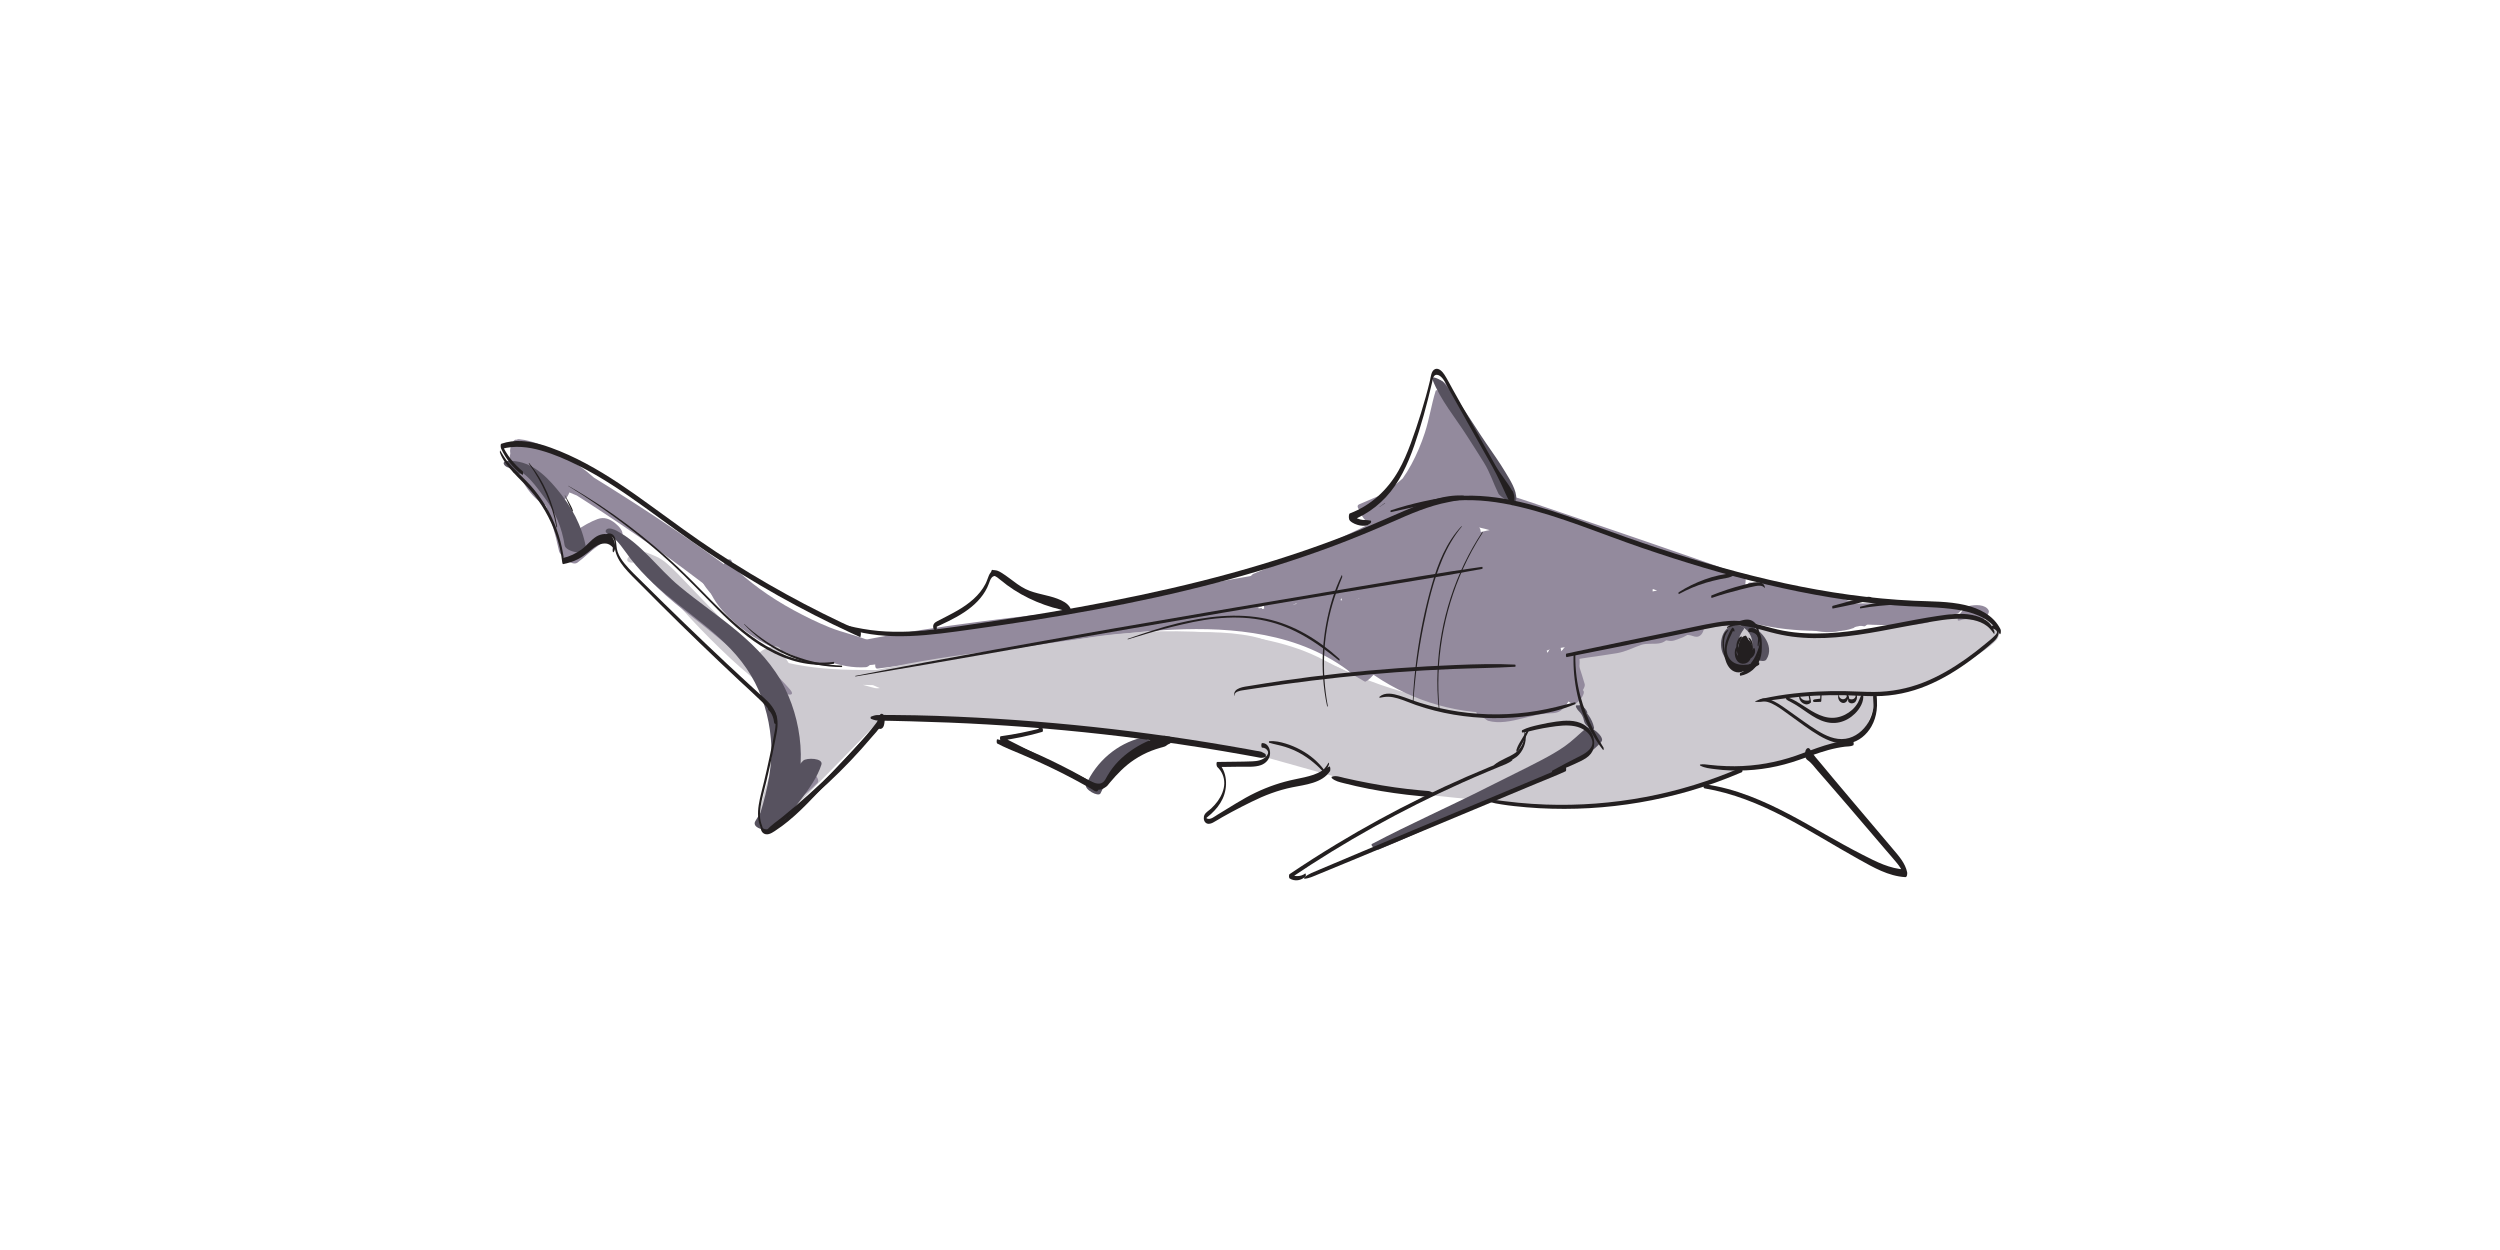 <?xml version="1.0" encoding="UTF-8"?><svg id="Layer_1" xmlns="http://www.w3.org/2000/svg" viewBox="0 0 1500 750"><defs><style>.cls-1{fill:#57525f;}.cls-2{fill:#cdcad0;}.cls-3{fill:#938a9d;}.cls-4{fill:#231f20;}</style></defs><path class="cls-2" d="M1198.76,382.78c-2.78,6.33-36.81,24.62-38.79,25.53-1.98,.91-25.54,8.24-33.96,8.11,0,0-4.44,27.36-17.18,29.77,0,0-24.54,6.72-31.27,8.8-6.73,2.08-32.2,5.24-32.2,5.24,0,0-65.82,35.68-147.11,20.96l-68.85-6.99-25.79-7.47-54.01-15.15-94.41-14.58s-107.87-4.54-125.54-6.43c-17.68-1.89,29.12-33.12,29.12-33.12,0,0,161.23-40.98,235.23-1.58,73.99,39.4,146.57,28.46,152.31,24.94,0,0-6.64-27.5-1.65-29.2,0,0,88.88-19.88,97.33-18.39,8.44,1.49,19.8,4.9,24.45,5.83,4.66,.93,47.5,3.03,72.83-3.23,25.33-6.25,67.05-10.19,59.51,6.97Z"/><path class="cls-3" d="M829.18,392.57c-2.25,.18-3.94-.18-5.84-1.46l-.86,11.8c32.29-9.05,64.5-18.35,96.71-27.69,2.96-.86,3.4-13.26,.78-12.87-27.47,4.04-54.8,8.6-81.94,14.5l-1.49,14.91c27.81-7.13,54.95-17.33,81.08-29.14,3.08-1.39,5.28-16.09,1.55-15.72-30.83,2.99-61.37,9.04-91.31,16.89l-.87,17.56c37.06-12.38,74.17-24.56,111.58-35.86,4.59-1.39,6.96-19.21,2.24-18-40.09,10.3-79.98,21.44-119.31,34.39l-1.79,19.7c26.54-9.8,52.84-20.33,79.49-29.8,4.38-1.56,8.23-21.07,3.98-20.71-28.41,2.43-55.91,10.63-82.9,19.46l-.21,21.72c21.13-6.96,41.62-15.27,62.08-23.97,4.83-2.06,8.18-23.2,2.17-21.93-22.3,4.73-44.4,11.48-65.14,20.99-5.2,2.38-4.72,24.34,.32,22.18,17.06-7.32,32.92-16.33,48.79-25.9,3.39-2.04,4.49-8.24,4.98-11.7,.17-1.22,1.17-10.84-1.69-10.34-21.7,3.79-43.04,9.79-63.24,18.63l-.52,22.03c15.52-7.59,31.04-15.19,46.56-22.79,4.94-2.42,7.18-23.7,2.15-21.87-21.97,7.97-44.09,15.51-66.14,23.24l-1.08,21.92c21.78-9.9,43.4-20.14,65.05-30.32,3.83-1.8,4.88-9.42,5.24-13.05,.17-1.7,.65-10.18-3.05-8.59-20.82,8.98-41.8,17.61-62.7,26.4l-2.23,21.44c18.1-7.62,36.11-15.44,54.13-23.24l1.08-19.46c-9.35,8.5-14.68,20.34-17.13,32.57-.35,1.73-1.5,7.74,.77,8.81s3.93-4.14,4.28-5.46c1.74-6.61,5.79-12.1,11.01-16.46,3.4-2.84,4.54-8.01,4.97-12.25,.17-1.65,.66-9.51-2.85-8.08-18.03,7.32-36.07,14.63-54.02,22.14-5.5,2.3-6.72,23.32-2.23,21.44,20.91-8.74,41.76-17.65,62.75-26.21l2.18-21.63c-22.08,9.94-44.2,19.81-66.15,30.03-4.99,2.32-6.27,23.78-1.08,21.92,21.68-7.78,43.31-15.74,65.08-23.28l2.15-21.87c-16.07,7.54-32.13,15.09-48.19,22.64-5.15,2.42-5.38,24.07-.52,22.03,19.19-8.09,38.95-14.49,59.42-18.41l3.29-22.04c-16.06,10.25-33.72,18.45-51.36,25.55l.32,22.18c20.32-8.91,41-16.29,62.65-21.24l2.17-21.93c-20.76,9.39-42.37,17.15-64.03,24.18-5.31,1.72-5.88,23.54-.21,21.72,25.65-8.26,51.21-17.01,78.09-20.32l3.98-20.71c-26.68,10.7-53.81,20.32-80.62,30.68-4.96,1.91-6.6,21.36-1.79,19.7,39.16-13.53,78.7-25.89,118.86-36.09l2.24-18c-37.89,11.3-75.64,23.18-112.95,36.3-4.3,1.51-5.67,18.89-.87,17.56,29.53-8.25,59.52-14.06,89.83-18.55l1.55-15.72c-26.24,12.23-53.33,21.79-81.07,29.95-3.61,1.06-4.83,15.74-.75,14.75,27.08-6.58,54.44-12.3,82.01-16.38l.78-12.87c-32.22,9.35-64.42,18.74-96.55,28.37-3.01,.9-3.34,10.18-.86,11.8,2.23,1.45,4.29,2.06,6.98,1.79,3.21-.32,3.01-12.12,.29-11.9h0Z"/><path class="cls-3" d="M845.47,390.65l-10.39-5.62-2.25,12.95c21.86,7.52,45.25,11.12,68.36,11.26,4.98,.03,7.27-17.15,3.54-17.24-17.92-.41-35.82-1.74-53.61-3.99-8.42-1.07-16.99-2.05-25.27-3.93-5.72-1.3-12.72-3.46-15.31-9.3l-6.04,16.75c22.01,3.98,41.81,12.06,61.99,21.42,18.1,8.4,37.48,15.82,57.47,9.76,3.81-1.16,11.52-18.46,6.49-18.94-36.86-3.51-80.41-7.63-107.42-36.11-2.38-2.51-4.78,3.76-5.17,4.98-1.06,3.29-2.39,9.19-.44,12.43,8.38,13.89,23.06,20.93,38.01,25.76,19.41,6.27,39.46,11.1,59.64,14.06,7.2,1.06,15.24-19.45,9.7-23.86-8.33-6.63-18-12.06-26.99-17.78l-6.67,25.13c17.71-10.11,36.32-18.67,55.79-24.78,6.04-1.89,12.04-25.55,5.42-24.31-11.4,2.13-22.4,5.03-33.17,9.39-5.36,2.17-12.84,25.37-5.85,24.19,17.23-2.89,33.84-8.17,49.57-15.75,4.77-2.3,7.18-9.08,8.44-13.85,.57-2.15,2.62-11.24-2-10.38-19.47,3.64-38.58,9.04-57.11,16.05-4.79,1.81-7.27,9.57-8.42,14.01-.51,1.96-2.56,11.58,2.03,10.44,25.35-6.34,50.66-12.78,75.91-19.49,4.81-1.28,7.64-9.78,8.83-13.92,.58-2.01,2.93-11.52-1.72-10.56-21.11,4.35-42.29,8.33-63.42,12.57-6.63,1.33-13.67,25.39-7.58,24.46,20.99-3.2,41.72-7.74,62.13-13.59l7.47-24.06c-11.23,4.57-22.45,9.14-33.68,13.7-4.78,1.94-7.44,8.99-8.83,13.51-.57,1.85-3.08,11.28,1.41,10.34,16.57-3.49,33.12-7,49.64-10.72l8.31-23.27c-23.08,6.94-47.44,11.02-71.24,14.56-6.27,.93-12.33,24.13-6.66,23.31,29.77-4.29,59.43-9.37,89.08-14.42l8.94-20.32c-14.32,4.09-29.85,5.66-44.67,6.73-15.82,1.14-31.5,.85-47.28-.7l-6.76,21.65c16.6-8.41,33-16.03,51.13-20.62,4.22-1.07,11.91-20.67,6.76-21.72-19.72-4.04-39.54-7.59-59.43-10.74l-7.21,22.46c8.93-3.73,18.16-6.35,27.72-7.87,4.73-.75,12.27-21.25,6.87-22.99-23.79-7.66-49.28-7.55-72.99,.35l-3.9,22.69c2.35-1.97,4.69-3.93,7.04-5.9,3.36-2.81,5.16-8.76,6.05-12.85,.42-1.96,1.99-9.12-1.02-9.92-14.23-3.77-29.36-2.14-42.44,4.61-3.94,2.04-5.82,8.24-6.8,12.14-.33,1.32-2.5,11.67,.71,11.45,14.81-.98,28.66-5.43,41-13.74,4.25-2.86,6.09-8.85,7.04-13.66,.42-2.15,1.88-10.58-2.39-9.65-25.51,5.55-50.35,13.61-74.19,24.26-4.35,1.94-6.11,9.64-6.86,13.8-.31,1.74-1.54,11.21,2.6,9.65,16.23-6.13,31.89-13.58,47-22.08,4.05-2.28,5.39-9.25,5.94-13.42,.23-1.75,1-10.66-2.93-9.07-14.94,6.04-29.71,12.43-44.69,18.36s-31.7,11.62-47.37,17.85l-1.76,22.68c21.81-10.23,43.49-20.73,65.16-31.26,4.09-1.99,5.78-8.7,6.51-12.75,.33-1.82,1.49-10.25-2.5-9.01-26.57,8.25-52.92,17.22-78.57,28.02-5.37,2.26-6.8,23.92-1.54,21.99,18.37-6.72,36.31-14.98,53.89-23.54,9.01-4.39,17.91-8.99,26.73-13.75,7.98-4.31,15.99-8.72,24.62-11.6,18.92-6.32,37.16-.08,55.06,6.51,19.21,7.07,38.39,14.21,57.61,21.23,22.12,8.08,44.36,15.84,66.57,23.67,5.77,2.03,15.77-21.84,11.11-23.48-39.72-14-79.54-27.64-119.45-41.1-18.46-6.22-37.68-13.73-57.48-10.04s-35.98,14.79-53.16,23.05c-20.93,10.07-42.37,18.57-63.97,27.06l-1.54,21.99c24.71-11.18,49.97-20.96,76.1-28.25l4.01-21.76c-22.52,10-45.03,20.03-67.41,30.33-5.5,2.53-7.01,24.77-1.76,22.68,7.17-2.84,14.07-6.4,21.21-9.35,7.57-3.14,15.24-6.07,22.86-9.1,15.51-6.18,31.19-11.88,46.74-17.94l3.01-22.5c-14.74,8.14-30.04,15.11-45.76,21.14l-4.25,23.44c23.68-10.73,48.36-18.96,73.79-24.39l4.65-23.31c-11.42,7.68-24.61,12.46-38.39,13.36l-6.09,23.59c12.48-6.46,26.26-7.98,39.84-4.34l5.03-22.77c-2.33,1.96-4.66,3.92-6.99,5.87-3.75,3.15-5.6,9.76-6.33,14.33-.28,1.76-1.41,9.64,2.43,8.36,22.77-7.59,47.23-7.92,70.19-.9l6.87-22.99c-9.46,1.7-18.56,4.49-27.35,8.38-3.58,1.59-12.97,21.65-7.21,22.46,20.06,2.82,40.03,6.18,59.93,10.01l6.76-21.72c-18.21,4.73-36.43,11.34-52.36,21.48-2.67,1.7-10.5,20.58-5.52,20.86,15.15,.85,30.47,.77,45.6-.4,15.35-1.19,30.14-4.31,45.25-6.99,4.29-.76,7.57-7.57,9.11-11.09,.66-1.5,3.86-9.71-.16-9.24-30.47,3.58-60.98,7.11-91.36,11.43l-6.66,23.31c23.55-3.63,46.42-9.25,69.6-14.6,4.7-1.09,7.85-9.04,9.26-13.01,.61-1.73,3.5-11.12-.95-10.26-16.87,3.24-33.7,6.68-50.53,10.14l-7.42,23.85c11.21-4.5,22.42-9,33.63-13.49,4.83-1.94,7.52-9.07,8.92-13.63,.51-1.66,3.04-11.69-1.45-10.43-20.38,5.72-41.08,10.13-62.03,13.2l-7.58,24.46c21.3-4.14,42.56-8.51,63.89-12.55l7.11-24.48c-25.6,6.31-51.13,12.85-76.64,19.53l-6.39,24.45c18.49-7.25,37.52-12.65,57.05-16.27l6.44-24.23c-15.94,7.59-32.75,12.88-50.17,15.78l-5.85,24.19c10.79-4.33,22.07-7.65,33.6-9.27l5.42-24.31c-19.64,5.64-38.44,13.4-55.92,24.02-4.36,2.65-6.49,8.01-7.71,12.76-.9,3.49-2.58,9.92,1.05,12.36,8.26,5.57,16.54,11.74,25.33,16.45l9.7-23.86c-20.88-1.31-41.53-4.22-61.74-9.66-15.33-4.13-31.05-9.68-39.99-23.7l-4.9,18.52c27.71,28.03,67.29,33.19,104.76,36.49l6.49-18.94c-20.14,6.52-40.82-2.42-59.1-10.56-19.86-8.84-39.53-16.56-61.11-20.08-5.15-.84-7.4,13.65-6.04,16.75,6.21,14.11,25.9,14.02,38.96,15.65,19.61,2.45,39.33,3.64,59.08,3.75l3.54-17.24c-23.55,.25-46.6-2.34-69.66-6.97-3.23-.65-5.53,11.68-2.25,12.95l10.65,4.09c2.46,.95,4.84-9.88,1.98-11.42h0Z"/><path class="cls-3" d="M856.92,344.97c27.05,11.54,57.31,12.4,86.2,15.06l5.63-14.35c-24.12,6.28-48.14,13.08-72.35,19.02-4.26,1.05-8.26,16.56-4.96,15.85,19.12-4.15,37.88-9.65,56.33-16.13l4.41-17.74c-15.6,5.48-30.82,11.94-45.61,19.34-3.87,1.94-8.55,20.17-3.75,18.98,11.73-2.91,22.96-6.87,33.97-11.84l5.23-19.09c-14.04,7.27-28.25,13.87-40.41,24.19-2.85,2.42-4.51,7.03-5.39,10.53-.27,1.08-1.79,8.34,.58,8.29,12.5-.3,24.58-2.27,36.38-6.47l4.57-19.18c-9.62,5.34-18.05,10.64-24.12,20.1-.97,1.51-6.71,14.63-2.49,15.34,5.52,.92,11.04,1.84,16.58,2.67,2.52,.38,13.31,.52,13.88,3.88l1.55-8.45-.41,1.06,7.27-7.27c-1.64-4.24-2.81-8.47-3.52-12.96l-9.17,14.37c1.2,6.5,3.75,12.54,8.5,17.24,3.47,3.43,7.71-7.75,8.27-9.78,1.91-6.93,2.75-13.84,2.03-21.01-.39-3.85-3.85-.7-4.94,.76-2.37,3.15-4.67,8.09-4.56,12.11,.14,5.07,.98,9.62,3.48,14.07,2.2,3.91,7.41-6.65,7.73-7.44,1.17-2.92,2.34-5.84,3.51-8.76l-7.89,7.53c1.38,3.5,2.77,6.99,4.16,10.47,1.02,2.54,4.4-1.34,4.94-2.03,2.35-3.04,3.89-6.9,4.64-10.65,.99-4.92,.92-9.73-1.75-14.09-2.05-3.35-6.26,3.76-6.96,5.1-1.99,3.76-3.89,8.72-2.54,12.96,.68,2.16,.05,4.26,.47,6.27,3.88-4.31,4.05-6.25,.52-5.82-.99-.04-1.99-.04-2.98,0-4.63,.18-9.17,1.24-13.69,2.2-8.66,1.84-16.85,2.93-25.06-1.15l-7.52,22.14c9.9-.02,20.4-1.55,28.91-6.97,4.1-2.61,6.96-6.74,8.95-11.11,2.12-4.68,4.92-13.43,.62-17.75-2.97-2.98-8.77-3.37-12.65-4.32-5.17-1.27-10.35-2.45-15.56-3.56-11.19-2.38-22.45-4.36-33.77-5.99l1.1,5.49,.24-1.22-3.3,9.14c.55-1.01,5.2-1.94,6.4-2.37,3.31-1.17,6.62-2.31,9.94-3.43,6.35-2.13,12.72-4.16,19.13-6.11,12.65-3.84,25.36-7.46,38.2-10.61l4.94-18.09c-15.87,5.81-31.25,12.81-46.14,20.79-3.62,1.94-5.57,6.7-6.74,10.43-.32,1.03-2.26,9.15,.98,7.91,11.04-4.21,21.39-10.24,30.49-17.78,2.01-1.66,10.12-15.54,5.34-17.07-8.28-2.65-13.77,5.65-16.18,12.33-.61,1.68-2.65,7.53-.54,8.93s4.56-3.55,5.09-4.83c-.72,1.73-.07,.59,1.19,.67,1.18,.08,1.95,.12,3.12,.57l5.34-17.07c-8.63,6.72-17.89,11.97-28.09,15.92l-5.76,18.34c15.1-8.24,30.79-15.2,46.96-21.04,4.43-1.6,9.23-19.12,4.94-18.09-16.15,3.88-32.18,8.2-47.97,13.35-7.78,2.54-15.7,5-23.29,8.07-7.11,2.88-10.97,8.68-12.6,16.16-.25,1.16-1.78,7.35,.64,7.77,10.76,1.88,21.46,4.08,32.08,6.68,5.23,1.28,10.43,2.66,15.61,4.12,2.99,.84,12.63,1.96,12.99,5.65l.5-6.65,3.19-6.53-1.12,.87c-.93,.34-1.84,.89-2.77,1.26-2.45,1-4.98,1.83-7.55,2.48-5.05,1.29-10.14,1.8-15.34,1.52-6.38-.35-13.21,18.77-7.52,22.14,13.08,7.74,28.3-1.84,41.91-2.26,3.67-.11,6.04-.39,8.66-3.29,3.39-3.75,5.62-9.08,7.15-13.82,2.43-7.56,2.62-14.84,.05-22.34l-9.5,18.06c.48,.76,1.69,2.39,1.49,3.44l9.58-12.68c-1.44-3.42-2.88-6.84-4.34-10.26-1.79-4.2-7.7,7.02-7.89,7.53-1.12,2.94-2.24,5.89-3.37,8.83l7.73-7.44c-1.84-3.04-2.77-5.9-2.99-9.47l-9.45,14.55c.41,3.12,.44,5.95-.46,8.98l8.27-9.78c-3.82-4.27-6.78-8.92-7.99-14.57-.87-4.06-4.28-.14-5.41,1.61-2.13,3.3-4.52,8.67-3.76,12.76,.99,5.3,2.37,10.44,4.25,15.49,1.47,3.96,7.16-6.99,7.27-7.27,2.88-7.34,3.25-14.16-5.61-16.06-8.31-1.78-16.75-3.1-25.13-4.53l-2.49,15.34c3.85-5.91,11.48-9.51,17.57-12.54,3.66-1.82,5.37-7.45,6.24-11.11,.33-1.42,1.8-9.15-1.67-8.07-11.03,3.46-22.48,5.66-34.04,6.06l-4.8,18.82c11.2-9.78,24.46-16.92,37.88-23.16,3.68-1.71,5.54-7.4,6.51-11,.3-1.11,2.01-9.43-1.29-8.09-11.55,4.68-23.44,8.62-35.45,11.95l-3.75,18.98c14.54-7.81,29.53-14.68,44.95-20.58,3.35-1.28,5.02-7.22,5.78-10.3,.28-1.12,1.71-8.62-1.36-7.45-18.27,6.99-36.91,12.89-55.79,18.02l-4.96,15.85c24.01-7.22,48.28-13.61,72.39-20.5,2.85-.81,8.6-14.13,5.63-14.35-29.83-2.24-61.13-2.45-89.41-13.27-2.51-.96-6.29,11.21-3.14,12.55h0Z"/><path class="cls-3" d="M1022.53,357.62c1.55,2.05,3.12,1.94,5.57,2.2,2.86,.3,5.63,.88,8.43,1.48,5.54,1.2,10.93,2.8,16.36,4.41,9.26,2.74,22.77,7.53,31.47,1.22,1.4-1.02,5.7-6.77,3.62-8.45-1.7-1.38-3.93-.89-6.08-.94-2.98-.07-5.94-.2-8.89-.61-5.71-.79-11.29-2.35-16.84-3.85-9.06-2.45-23.38-7.68-31.59-1.05-.97,.79-3.02,4.32-2.05,5.6h0Z"/><path class="cls-3" d="M999.68,363.16c-3.36,1.38-5.5,7.68-2.79,10.38,2.24,2.23,7.6,2.21,10.57,2.46,3.88,.32,7.77,.45,11.66,.35,8.69-.23,17.38-.97,26.05-1.64s17.82-.82,26.47-2.47c2.8-.54,9.27-11.4,6-11.56-12.91-.63-26.44,1.44-39.31,2.54-6.11,.52-12.21,1.03-18.33,1.48-3.42,.26-6.82,.48-10.25,.52-1.97,.02-9.56,.86-10.39-.75l-.26,2.96,.24-.85-2.66,4.17,.76-.44c1.54-.9,3.56-7.69,2.27-7.16h0Z"/><path class="cls-3" d="M1025.36,368.16c9.76,1.39,19.73,1.3,29.53,2.78,8.39,1.26,16.65,3.15,24.84,5.33,7.03,1.87,14.44,3.77,21.76,2.74s12.24-4.96,16.76-10.3c.9-1.06,4.65-8.61,.55-5.75-12.29,8.6-29.21,1.86-42.22-.64-15.21-2.93-32.4-4.66-47.7-1.49-1.53,.32-5.01,7.12-3.53,7.33h0Z"/><path class="cls-3" d="M1057.63,356.74c-2.4,3.11-5.64,8.37-3.15,12.31,2.63,4.17,11.93,4.91,16.23,5.88,6.24,1.42,12.56,2.36,18.92,3.03,7.46,.79,15.34,1.61,22.45-1.13,1.42-.55,7.27-7.12,4.92-8.55-4.07-2.47-9.1-1.85-13.71-2.15-5.4-.35-10.8-.69-16.18-1.34-3.38-.41-27.93-2.42-27.33-6.81l-2.9,5.98,.75-.9c1.2-1.44,3.61-4.98,3.02-6.97s-2.04-.64-3.03,.63h0Z"/><path class="cls-3" d="M1045.49,371.25c5.22,2.88,11.66,3.89,17.48,4.96s11.97,1.65,17.98,2.02c13.15,.8,26.14-.19,38.87-3.66,2.05-.56,6.69-8.73,4.49-8.62-12.36,.66-24.7,1.76-37.09,1.81-6.07,.02-12.11-.32-18.17-.74-6.76-.46-13.64-1.75-20.4-1.58-1.22,.03-4.46,5.09-3.16,5.81h0Z"/><path class="cls-3" d="M1046.26,356.94c12.29,2.79,24.6,5.46,36.76,8.79s23.37,8.45,35.47,10.07c1.7,.23,6.07-6.62,4.53-7.84-9.79-7.73-24-10.96-35.96-13.74-12.27-2.85-24.62-4.6-37.22-4.71-1.74-.01-4.92,7.12-3.58,7.42h0Z"/><path class="cls-3" d="M1053.74,359.13c4.91-1.18,9.26,1.68,13.51,3.79,3.67,1.82,7.48,3.32,11.37,4.62,8.14,2.72,16.55,4.51,25.05,5.67s17.57,1.73,26.41,1.83,18.09,.44,26.78-1.54c1.56-.36,7.62-6.97,5.19-7.49-8.42-1.8-17.72-.53-26.29-.72-9.7-.21-19.42-.79-29.03-2.2-8.79-1.29-17.49-3.25-25.9-6.13-7.88-2.69-14.87-6.21-23.3-6.54-2.92-.12-5.09,9.04-3.78,8.73h0Z"/><path class="cls-3" d="M1085.48,372.65c5.18,3.75,11.38,3.27,17.48,3,7.32-.33,14.64-.91,21.95-1.43,14.83-1.04,30.65-1.12,44.98-5.35,1.1-.33,5.55-5.44,3.71-5.88-6.42-1.54-13.73-.62-20.28-.23-7.19,.43-14.37,1.02-21.55,1.61s-14.47,1.1-21.68,1.86c-6.7,.71-13.51,1.82-19.85-1.11-1.79-.82-6.32,6.39-4.76,7.52h0Z"/><path class="cls-3" d="M1104.91,368.21c22.75,2.54,46.61,3.17,69.32,.06,1.27-.17,4.86-4.87,3.48-5.02-11.32-1.22-22.71-1.29-34.09-1.21s-23.56-.18-35.34,.13c-1.6,.04-4.87,5.86-3.36,6.03h0Z"/><path class="cls-3" d="M1175.88,372.25c1.86-.64,3.82-.9,5.79-.78,2.32,.13,4.4,.98,6.74,.89,1.75-.07,5.64-4.26,4.81-6.05-1.78-3.84-8.41-3.58-11.9-2.68-2.39,.62-4.33,3.12-5.56,5.1-.5,.8-2.43,4.39,.12,3.52h0Z"/><path class="cls-3" d="M750.53,361.94c-4.99-2.12-9.98-4.24-14.97-6.34l-5.28,11.01c10.88-.45,21.66-1.71,32.34-3.78,2.98-.58,7.57-11.13,4.88-10.88-23.87,2.28-47.72,4.98-71.47,8.23-2.99,.41-7.09,10.81-4.65,10.59,26.67-2.4,53.29-5.24,78.57-14.59,2.34-.87,3.98-3.4,5.07-5.54,.33-.65,2.34-5.06,.28-4.79-36.1,4.7-71.96,11.2-107.58,18.73-3.53,.75-8.13,13.16-5.39,12.75,36-5.43,71.5-14.54,106.4-24.77,2.75-.81,4.86-3.51,6.31-5.87,.35-.56,3.1-5.84,.78-5.45-49.31,8.31-98.29,17.37-146.75,29.86-3.43,.88-7.69,13.44-4.78,12.93,9.44-1.66,18.7-4.01,27.82-6.94,2.85-.92,8.93-12.56,5.78-12.21-47.53,5.23-94.73,10.24-141.7,19.57-2.52,.5-8.65,11.06-5.57,12.66,5.46,2.84,11.39,2.12,17.25,1.17,7.42-1.21,14.83-2.52,22.24-3.78,15.16-2.58,30.31-5.26,45.48-7.73,2.78-.45,5.07-4.52,6.21-6.77,.41-.81,2.83-6.21,.29-5.88-23.98,3.1-47.91,7.53-71.43,13.17-3.45,.83-7.71,14.3-4.24,13.88,43.19-5.2,85.99-13.48,129.18-18.79,36.18-4.45,74.11-8.46,109.99,.18,19.14,4.61,36.91,13.13,51.45,26.53l10.14-11.94c-15.36-12.21-29.55-25.8-41.99-40.99l-9.27,13.36c11.92,4.36,23.85,8.69,35.82,12.93,3.88,1.38,13.19-11.54,10.59-12.91-7.76-4.09-16.15-6.21-24.93-6.25-3.94-.02-12.79,12.71-9.57,13.08,5.2,.59,10.09-.03,15.07-1.58,2.33-.73,12.77-12.12,8.8-12.75-6.6-1.06-13.17-2.23-19.74-3.42l-8.26,13.26c4.69-1.62,9.32-3.38,13.96-5.11,1.92-.72,12.02-11.98,8.78-13.32-5.18-2.15-10.39-2.7-15.88-1.42-2.96,.69-13.46,13.21-9.12,13.89s9.01,1.42,13.52,2.13l-.63-3.31c-4.24,12.16,6.81,19.67,15.68,25.72,11.05,7.54,22.79,13.97,35.02,19.38l11.44-13.21c-8.08-2.54-16.13-5.08-24.14-7.84-3.81-1.31-14.96,11.2-11.89,13.46,22.86,16.81,50.85,26.14,79.27,25.53,3.96-.08,8.04-4.66,10.39-7.43,.61-.72,5.78-7.76,2.46-7.66-28.71,.8-56.76-7.27-80.22-23.9l-11.14,13.69c8.24,2.41,16.4,5,24.58,7.61,3.82,1.22,13.71-12.19,11.44-13.21-10.95-4.9-21.54-10.55-31.64-17.03-5.75-3.69-23.98-13.27-20.82-22.48,.39-1.15,1.11-3.04-.63-3.31-4.52-.68-9.04-1.36-13.56-2.04l-9.12,13.89c5.03-1.2,9.67-.98,14.5,.98l8.78-13.32c-4.6,1.74-9.21,3.46-13.77,5.33-2.14,.88-12.45,12.67-8.26,13.26,6.41,.9,12.81,1.82,19.2,2.86l8.8-12.75c-4.43,1.35-8.71,1.56-13.29,1.01l-9.57,13.08c8.49,.11,16.39,2.11,23.91,6.08l10.59-12.91c-12.36-4.53-24.74-8.97-37.14-13.38-3.56-1.27-11.75,10.49-9.27,13.36,12.48,14.45,26.1,27.79,41.12,39.58,2.76,2.17,12.76-9.54,10.14-11.94-25.86-23.67-61.73-30.58-95.73-31.58-41.62-1.22-83.48,5.19-124.59,10.93-25.37,3.55-50.96,6.42-76.21,10.78l-4.24,13.88c22.77-6.37,45.74-11.12,69.16-14.39l6.5-12.65c-14.76,2.56-29.55,4.93-44.33,7.39-7.23,1.2-14.46,2.41-21.69,3.61-6.49,1.08-13.11,2.55-19.23-.61l-5.57,12.66c46.4-8.88,93.65-17.03,140.85-20.05l5.78-12.21c-9.49,2.68-19.08,4.71-28.82,6.22l-4.78,12.93c47.51-12.74,95.77-24.13,144.43-31.47l7.1-11.32c-35.66,9.68-71.81,16.61-108.11,23.34l-5.39,12.75c35.51-8.83,71.45-15.62,107.62-21.16l4.64-10.06c-24.95,9.73-52.12,11.82-78.56,14.05l-4.65,10.59c23.7-3.13,47.43-5.83,71.25-7.94l4.88-10.88c-10.75,2-21.58,3.21-32.51,3.6-2.44,.09-7.73,10.22-5.28,11.01,4.96,1.59,9.93,3.16,14.9,4.74,2.73,.87,7.92-8.51,5.92-9.36h0Z"/><path class="cls-3" d="M939.68,415.28l-.45-1.19-4.05,3.9c3.56,.77,6.03,1.46,8.3,4.46l6.43-8.11c-5.69-3.69-8.82-9.77-7.5-16.54l-7.36,7.51c2.8,4.41,4.95,9.19,6.86,14.04,1.2,3.03,9.81-5.72,8.91-8.89-2.18-7.59-4.78-15.03-7.3-22.51l-7.78,10.01c11.41-3.22,22.88-4.03,34.48-6.06,5.23-.91,9.44-3.2,14.35-4.91,3.45-1.2,7.15-.41,10.73-.93s5.01-2.34,7.41-4.92l-4.55,3.01c1.55-.11,2.85,.41,4.35,.42,1.68,.01,2.82-.57,4.51-1.15,4.36-1.5,5.56-2.34,9.33-5.67l-5.43,3.55c3.75-1.42,6.22,2.47,9.39-.15,1.76-1.45,2.3-4.31,2.25-6.45s-.73-4.96-2.56-6.33c-5.56-4.15-8.79,7.05-10.29,10l9.64-7.78c-2.25-.27-4.6-1.01-6.84-1.1-1.5-.06-2.99,.52-4.46,.69-4.08,.49-4.47,2.24-7,6.03l5.75-4.57c-3.49,.44-7.03-.98-10.56-.16s-5.3,4.64-7.57,7.28l5.08-3.83c-4.11,1.74-8.02,3.94-12.35,5.11s-8.76,1.51-13.17,2.01c-8.99,1.03-17.83,2.74-26.53,5.21-2.66,.76-8.92,6.77-7.78,10.01,2.59,7.38,5.08,14.79,8.02,22.04l8.91-8.89c-2.57-4.86-5.55-9.36-8.68-13.87-1.63-2.35-7.14,6.24-7.36,7.51-1.29,7.41,1.85,14.94,8.71,18.36,2.36,1.18,8.28-6.17,6.43-8.11-3.12-3.28-7.1-4.18-11.26-2.42-.86,.36-5.61,5.16-3.83,5.97,.69,.31,1.2,.85,1.86,1.24,1.07,.62,3.87-2.95,2.99-3.83h0Z"/><path class="cls-3" d="M306.68,272.32c4.43,3.18,8.26,7.44,11.44,11.86s5.02,9.34,7.67,14c.87,1.52,2.71-1.42,2.98-1.89,.98-1.71,1.48-3.88,1.11-5.83-2.17-11.35-10.61-19.99-19.64-26.45-2.43-1.74-5.57,6.86-3.55,8.31h0Z"/><path class="cls-3" d="M306.18,275.73c6.34,9.23,13.17,18.09,19.99,26.98l3.91-10c-4.67-3.18-8.66-5.97-11.88-10.75s-5.76-10.39-5.87-16.34l-4.81,8.63c7.67,3.33,15.54,5.55,22.92,9.64,7.51,4.17,14.36,9.3,20.58,15.22l5.36-12.51c-11.42-5.06-22.93-9.89-34.43-14.74-3.76-1.58-7.84,10.97-4.64,13.34,6.45,4.77,12.89,9.55,19.31,14.36,3.77,2.83,7.79-9.67,5.51-12.5-4.67-5.79-9.32-11.61-13.97-17.41l-5.35,13.07c27.11,16.6,53.61,34.04,79.38,52.64,24.02,17.33,47.05,36.94,73.02,51.35,13.33,7.39,28.79,14.68,44.38,13.6,3.54-.25,9.72-11.87,5.38-13.42-8.33-2.98-17.01-4.86-25.28-8.04s-16.32-7.29-24.01-11.83c-15.85-9.36-30.45-20.64-45.37-31.39-33.05-23.82-67.72-45.77-102.8-66.47-3.37-1.99-7.38,10.63-5.35,13.07,4.82,5.78,9.65,11.55,14.45,17.34l5.51-12.5c-6.75-5.04-13.47-10.12-20.18-15.21l-4.64,13.34c11.41,4.86,22.82,9.74,34.32,14.39,3.49,1.41,7.77-10.36,5.36-12.51-6.38-5.69-13.31-10.68-20.86-14.7s-16.25-8.09-24.73-8.88c-3.26-.3-5.62,7.22-4.68,9.63,4.46,11.45,8.92,23,19.95,29.94,2.43,1.53,5.4-8.16,3.91-10-6.88-8.47-13.61-17.04-20.76-25.29-1.73-1.99-4.99,5.95-3.62,7.95h0Z"/><path class="cls-3" d="M438.11,335.67c-2.84-.47-4.12,3.24-4.54,5.49-.75,4.04,1.58,6.57,4.14,9.41,7.06,7.83,15.44,14.72,23.95,20.91s16.79,11,25.95,15.22c8.78,4.04,18.9,8.77,28.59,9.81,3.28,.35,9.04-10.51,5.56-12.01-7.57-3.27-15.97-4.85-23.68-7.94s-14.78-6.61-21.91-10.46-13.97-8.14-20.5-12.91c-2.97-2.16-5.85-4.44-8.67-6.8-1.7-1.42-3.33-2.91-5.01-4.36-1.47-1.27-3.95-2.64-4.74-4.49l-.45,5.05-.81,1.49c2.6,.3,4.45-8.05,2.11-8.43h0Z"/><path class="cls-3" d="M419.11,340.81c.18,8.85,7.6,15.69,13.44,21.6s12.77,11.83,19.79,16.93c6.6,4.79,13.54,9.05,20.85,12.68s15.15,7.92,23.41,7.09c2.68-.27,6.84-6.93,4.52-9.12-5.48-5.18-14.01-6.93-20.77-10.01-7.29-3.33-14.39-7.15-21.16-11.42s-12.74-8.67-18.59-13.67c-5.46-4.66-16.04-12.12-16.85-19.8-.21-1.98-1.4-2.01-2.64-.8-1.56,1.51-2.02,4.46-1.98,6.51h0Z"/><path class="cls-3" d="M431.4,352l-2.3-2.76c-1.01-1.63-3.69,4.21-3.02,5.76,4.69,10.85,15.95,20.38,25.58,26.78,10.44,6.93,21.85,11.16,34.25,12.85,2.6,.35,6.18-8.6,3.95-9.05-11.66-2.35-23.1-6.55-33.36-12.6-4.91-2.89-9.51-6.27-13.87-9.93-4.98-4.18-8.68-9.64-13.54-13.81l-2.73,6c1.26,.11,2.32,.65,3.17,1.59,.9,.69,3.13-3.78,1.86-4.83h0Z"/><path class="cls-3" d="M743.31,362.75c-1.79,6.55,1.3,12.6,7.97,14.45,3.75,1.04,7.81,.43,11.62,.08,4.78-.44,9.55-.91,14.31-1.49,8.94-1.08,17.85-2.39,26.74-3.79,9.6-1.51,19.58-2.64,28.85-5.62l5.04-9.67c-1.53,1.06-3.01,2.13-4.48,3.27-.49,.38-6.26,6.38-3.49,6.58,1.04,.07,1.89-.04,2.93-.18,2.85-.38,5.91-3.69,7.52-5.79,.46-.6,3.57-5.25,1.08-5.19-7.97,.2-15.99,2.26-23.84,3.55-8.75,1.44-17.53,2.71-26.31,3.93-8.27,1.15-16.59,2.66-24.91,3.33-3.5,.28-7.51,.48-10.79-1.03-2.29-1.06-6.18-4.17-5.08-7.11,.89-2.38-.55-2.39-2.32-1.39-2.07,1.17-4.21,3.78-4.84,6.08h0Z"/><path class="cls-3" d="M826.43,359.57c-12.62,.37-25.09,.4-37.69,1.62s-25.02,3.15-37.46,5.2l-5.47,9.29c2.18-.85,4.25-1.88,6.35-2.92,1.6-.79,7.55-8.75,4.01-7.86-1.91,.48-3.77,.98-5.62,1.67-2.36,.89-4.42,3.65-5.5,5.84-.63,1.28-1.63,3.89,.76,3.28,12.77-3.27,25.77-5.62,38.82-7.45s25.51-3.53,38.23-3.94c1.7-.05,4.55-4.74,3.57-4.71h0Z"/><path class="cls-2" d="M494.04,413.09c-9.46,11.92-18.94,23.81-28.48,35.67-2.53,3.14,10.94,4.27,13.01,2.79,11.98-8.48,23.67-17.34,35.43-26.13l-15.14-2.89c-10.23,13.07-20.33,26.32-31.1,38.96-3,3.52,13.44,7.16,16.83,3.82,13-12.84,25.95-25.73,38.82-38.7l-16.85-3.74c-11.52,15.35-24.63,29.72-39,42.45l18.43,3.52c9.82-9.54,14.94-23.15,14.59-36.75-.12-4.71-15.01-6.06-17.12-2.58-3.57,5.9-7.11,11.82-10.74,17.69l16.01,1.6c-2.58-5.43-3.8-10.96-3.78-16.97,.02-4.49-15.72-5.96-16.05-1.73-1.21,15.73-4.86,31.07-10.6,45.76l15.22,1.88c3.03-9.31,6.02-18.63,8.97-27.96,1.03-3.26-12.93-5.8-14.53-1.79-5.26,13.14-9.64,26.7-12.62,40.54-.91,4.23,12.28,5.01,14.39,2.89,23.76-23.8,47.15-47.97,70.57-72.1,1.88-1.94-3.26-3.49-4.14-3.71-2.83-.71-6.95-1.13-9.61,.39-8.07,4.62-16.37,7.1-25.6,8.11l9.9,5.67c38.59-7.79,77.15-14.9,116.29-19.43,2.57-.3,3.32-1.72,1.35-3.44-2.3-2.01-6.92-2.92-9.84-2.78-37.24,1.85-74.27,5.64-111.04,11.84-3.14,.53-3.72,2.13-.99,4.05,3.01,2.12,8.38,3.47,12.05,2.95,52.45-7.36,106.32-7.24,158.57,1.89l-4.03-7.42c-42.93,0-85.86-3.19-128.67-6.01-3.28-.22-4.67,1.62-2.2,4,3.08,2.96,8.46,4.62,12.57,5.12,66.94,8.14,133.97,17.38,200.15,30.47,2.5,.5,8.18,1.12,6.61-2.87s-9.63-6.66-13.03-7.49c-41.12-10.11-82.4-19.52-123.63-29.19l14.77,13.15c39.07-4.62,78.12-9.82,117.13-14.9,5.51-.72-.31-5.54-2.26-6.77-4.61-2.9-11.19-5.65-16.8-5.08-34.56,3.51-69.11,6.87-103.71,9.93l20.17,11.44c19.73-4.8,39.41-9.76,59.12-14.66,5.48-1.36-.34-5.54-2.74-6.89-5.09-2.88-11.96-5.3-17.92-4.62-42.98,4.92-85.97,9.5-129.02,13.86l21.31,13.19c30.23-6.9,60.38-14.83,90.31-22.94,4.81-1.3,.91-4.71-1.6-6.3-4.64-2.94-11.47-5.57-17.04-5.28-46.04,2.42-92.08,7.53-137.06,17.81-5.58,1.28,.47,5.6,2.79,6.9,5.31,2.97,11.9,5.05,18.04,4.6,13.26-.98,26.43-2.5,39.49-5.02l-21.21-10.83c-3.05,.66-6.11,1.32-9.16,1.99-5.79,1.26,.9,5.9,3.05,6.99,5.19,2.64,12.35,4.81,18.25,3.67,37.78-7.3,76.24-10.59,114.68-11.47,17.11-.39,34.51-.95,51.58,.56,2.8,.25,4.6,.47,7.98,1.11-2.23-.42,2.77,.69,3.25,.83-3.18-.95,3.43,1.44,1.16,.47,4.63,1.97,9.48,5.97,12.61,10.64l10.55-2.2c-29.38-4.51-58.44-11.04-86.9-19.62l11.61,11.1c29.96-5.88,61.41-2.42,87.33,14.04l7.71-4.27c-40.28-8.81-80.97-15.71-121.87-20.91l16.58,11.67c19.19-7.01,40.54-9.5,60.52-4.3,17.35,4.51,34.27,16,46.55,30.55,3.65,4.33,10.62,6.69,16,7.69,2.36,.44,9.92,.94,6.28-3.38-18.09-21.44-43.07-35.13-69.78-42.77-25.73-7.36-54.18-8.58-79.61,.64-3.16,1.14,2.59,5.51,3.25,5.98,3.79,2.7,8.67,5.12,13.33,5.69,38.97,4.82,77.57,11.51,116.05,19.31,4.23,.86,11.11-.73,4.58-4.94-36.87-23.76-83.09-35.28-126.56-27.5-3.14,.56-2.82,2.31-.72,4.42,3.18,3.2,8.12,5.36,12.33,6.68,29.89,9.34,60.37,15.93,91.43,19.91,1.11,.14,9.24,.47,7.29-2.7-15.16-24.7-50.79-28.51-77.07-29.14-34.55-.82-69.15-.03-103.57,3.31-19.39,1.88-38.69,4.56-57.87,7.94l21.3,10.65c3.03-.6,6.05-1.21,9.08-1.81,5.83-1.17-.89-5.92-2.99-7.01-5.21-2.7-12.28-4.86-18.22-3.82-12.17,2.14-24.48,3.75-36.83,4.25l18.55,11.6c43.83-8.51,87.96-15.24,132.59-17.58l-18.64-11.58c-30.86,6.64-61.8,13.64-92.36,21.54-4.31,1.11,4.64,7.49,5.12,7.78,4.32,2.68,10.89,6.09,16.19,5.41,43.32-5.56,86.64-10.9,130.03-15.9l-20.65-11.51c-19.55,4.9-39.11,9.74-58.64,14.73-5.32,1.36,.24,5.38,2.64,6.75,4.99,2.87,11.67,5.27,17.53,4.68,34.18-3.42,68.37-6.54,102.6-9.51l-19.06-11.85c-38.3,4.35-76.66,8.59-114.9,13.4-4.4,.55-1.65,3.99,.44,5.89,3.97,3.59,9.14,6.08,14.33,7.26,39.08,8.93,78.07,18.5,117.33,26.6l-9.37-11.06c-66.27-9.88-132.44-20.23-198.96-28.36l10.37,9.12c41.85,2.64,83.64,4.82,125.58,4.78,1.77,0,6.52,.04,5.65-2.82s-7.43-4.22-9.69-4.59c-56.7-9.47-114.12-10.75-171.02-2.12l12.53,6.75c34.77-6.3,70.05-10.47,105.34-12.27l-8.49-6.22c-38.92,4.51-77.96,10.57-116.04,19.88-2.79,.68-3.04,2.29-.66,3.86,2.84,1.87,7.28,2.29,10.56,1.8,10.04-1.49,19.76-4.91,28.62-9.84l-13.75-3.32c-23.44,23.64-46.92,47.23-70.02,71.19l14.39,2.89c2.66-14.14,6.61-27.75,12.38-40.93l-14.53-1.79c-3.26,9.28-6.48,18.57-9.66,27.88-1.12,3.29,13.49,6.13,15.22,1.88,6-14.73,9.72-30.09,11.42-45.9l-16.05-1.73c-.22,6.54,1.02,12.79,3.65,18.77,1.57,3.57,13.84,4.92,16.01,1.6,3.83-5.87,7.74-11.69,11.62-17.53l-17.12-2.58c-.28,13.58-5.86,25.49-15.5,34.95-2.71,2.66,5.07,4.81,6.35,5.06,3.46,.67,9.26,1.24,12.08-1.54,13.47-13.27,25.92-27.21,37.42-42.23,3.05-3.99-13.6-6.94-16.85-3.74-13.01,12.8-25.92,25.69-38.8,38.63l16.83,3.82c9.34-13.61,19.49-26.69,29.41-39.88,1.82-2.43-3.87-3.8-5.22-4.07-3.1-.62-7.28-.87-9.93,1.18-11.16,8.67-22.38,17.25-33.3,26.23l13.77,2.21c8.35-12.31,16.75-24.58,25.18-36.84,1.5-2.18-8.66-3.33-10.48-1.04h0Z"/><path class="cls-2" d="M652.94,397.15c-3.14,.12-6.22,.18-9.35-.13l4.96,3.92c7.83-.33,15.73-2.48,23.52-3.49s15.22-1.56,22.86-1.74,15.56,.11,23.3,.84c3.51,.33,7.02,.79,10.5,1.32,1.24,.19,4.35,.08,5.27,.88,.66,.57,.3,2.52-1.32,3.06-2.22,.75-.1,2.23,.99,2.83,2.36,1.3,5.27,1.68,7.92,1.62,2.8-.06,5.39-.62,7.44-2.63,.45-.34,.54-.76,.29-1.26-2.65-7.31-14.14-8.47-20.63-9.5-10.49-1.66-21.12-2.6-31.73-2.76-9.87-.14-19.74,.3-29.55,1.47-4.67,.56-9.32,1.25-13.92,2.21-3.95,.82-8.88,1.27-12.27,3.56-1.98,1.33,6.76,3.85,8.14,3.48,2.56-.7,5.18-.73,7.82-.86,3.3-.16-2.74-2.88-4.23-2.82h0Z"/><path class="cls-2" d="M628,400.42c4.4-3.4,10.59-4.57,15.97-5.51,5.89-1.04,11.82-1.86,17.73-2.79,12.72-1.99,25.46-3.84,38.28-5.06s24.59-1.81,36.91-1.37c5.06,.18,11.6-.29,16.2,2.17s6.59,7.4,8.6,12.08c1.03,2.4,12.41,5.24,13.37,2.08,3.63-12.02-15.43-18.5-23.7-20.19-16.27-3.33-33.89-2.76-50.38-1.72-15.38,.96-30.67,3.06-45.89,5.38-7.03,1.07-14.11,2.03-21.07,3.48-6.27,1.31-11.11,3.54-16.51,6.89-1.72,1.07,7.65,6.74,10.47,4.56h0Z"/><path class="cls-2" d="M627.66,396.84c16.95-6.2,36.45-8.54,54.35-9.93,17.69-1.37,35.63-1.23,53.22,1.21,13.72,1.91,27.18,5.24,39.11,12.52,11.76,7.18,19.89,17.98,28.5,28.45,11.35,13.8,24.05,24.78,42.22,28.09,1.57,.29,6.36,1.42,7.44-.4s-2.34-3.65-3.58-4.27c-12.87-6.42-21.61-18.7-30.68-29.39-10.72-12.65-22.99-22.19-38.23-28.9-31.7-13.95-68.8-16.77-103-14.38-9.98,.7-19.92,1.93-29.75,3.75-10.41,1.93-20.42,5.03-30.69,7.49-3.25,.78,.83,3.39,2.01,4.02,2.45,1.3,6.29,2.77,9.09,1.75h0Z"/><path class="cls-2" d="M720.41,397.43c4.86-4.7,12.17-5.32,18.59-4.21l-7.41-3.34c2.95,3.74,5.49,8.91,11,9.19,3.29,.16,7.87-2.17,10.58-3.23l-6.16,1.5,8.45-.7-11.21-2.02c5.15,4.19,3.18,6.8,8.75,7.38,3.45,.36,7.8-1.24,10.96-.59l-7.68-3.8c1.78,4.35,3.65,7.11,7.91,9.45,4.94,2.72,10.1-.04,15.33,1.21l-7.71-4.07c1.36,3.82,2,5.78,5.27,8.5,5.64,4.7,8.61,2.49,16.52,1.64l-6.84-.3,7.26,1.23-9.98-5.12c1.92,3.99,3.38,7.23,6.74,10.15,6.7,5.83,13.23,5.48,22.09,6.33l-12.13-5.94c1.03,3.23,2.17,6.11,4.23,8.82,5.02,6.64,8.28,6,16.77,7.18l-8.52-3.63c1.02,1.7,1.47,3.56,2.4,5.28,1.79,3.31,4.62,4.78,7,7.37,1.32,1.44,2.43,4.89,4.09,6.16,2.98,2.28,13.22,3.55,12.89,3.47l-10.82-5.61c.66,5.51,2.98,5.36,8.29,7.83l-5.9-4.26c1.93,2.83,3.42,4.95,6.06,7.22,1.31,1.13,14.29,6.7,14.53,3.17,.21-3.06-1.67-5.22-2.52-8.09-.77-2.59-2.23-8.2-3.63-9.41-2.11-1.83-4.1-2.04-7.1-3.05l4.15,2.44c-1.94-3.13-2.23-6.41-4.93-9.27-3.68-3.89-5.47-2.98-10.51-5.12l3.95,2.54c-1.71-5.2-3.76-8.6-8.83-11.45-4.55-2.55-9.25-1.94-14.37-3.2l9.97,5.55c-2.11-7.84-6.9-12.8-14.7-15.59l2.53,2.2-1.78-2.63c-.75-1.12-3.19-.78-4.14-.44l-8.28,.98,6.86,.42-7.33-1.33,9.98,5.12c-1.95-4.07-2.8-7.22-6.32-9.9-6.48-4.93-8.38-1.77-18.26-1.78l11.41,3.72c-2.38-2.98-3.78-6.03-6.88-8.38-7.68-5.85-9.84-2.43-20.21-2.07l11.31,3.33c-4.35-4.11-4.3-6.36-9.03-8.96-5.89-3.24-8.97,.09-16.04,2.56l8.05-1.02-3.34-.42,7.78,2.94c-2.55-4.2-5.87-8.38-11.09-8.43-8.3-.09-11.04,1.59-17.47,1-1.79-.16-3.59-.29-5.38-.29-7.01,.01-13.01,1.95-19.16,5.18-2.67,1.4,3.26,4.71,4.08,5.11,1.87,.9,7.87,3.41,9.89,1.46h0Z"/><path class="cls-2" d="M751.48,392.47c4.97-3.53,12.35-.01,17.64,1.47s10.69,3.24,15.93,5.21c10.59,3.99,20.8,9.25,29.74,16.22,4.52,3.52,8.63,7.51,12.32,11.9,3.98,4.73,7.07,10.17,11.23,14.75,7.79,8.58,24.85,17.86,36.53,12.48,2.52-1.16-3.01-4.42-3.55-4.71-2.85-1.55-7.11-3.47-10.46-2.87-1.15,.29-2.31,.4-3.5,.36l2.79,1.06c0-.1-2.9-2.65-2.86-2.61-2.33-2.41-4.31-5.14-6.32-7.82-3.68-4.91-7.53-9.57-12-13.79-9.21-8.67-19.81-15.6-31.12-21.21s-23.06-9.74-35.07-13.11c-6.04-1.7-12.15-3.23-18.3-4.48-5.19-1.05-11.19-1.91-15.77,1.34-2.18,1.55,9.63,8.05,12.75,5.83h0Z"/><path class="cls-2" d="M766.47,415.15c10.36,2.03,20.51,5.39,30.8,7.84s21.26,4.65,31.98,6.47c10.42,1.77,20.89,3.21,31.41,4.2,9.88,.93,21.37,2.89,31.16,.7,4.96-1.11-6.73-6.45-8.18-6.7-19.87-3.45-40.32-3.48-60.31-6.4-9.6-1.4-19.14-3.13-28.61-5.18-10.14-2.19-20.86-4.24-30.52-8.11-1.32-.53-10.62-4.41-10.26-.36s9.73,6.99,12.54,7.54h0Z"/><path class="cls-2" d="M782.37,421.94c21.6,7.94,42.47,17.18,65.07,22.1,10.58,2.31,21.39,3.68,32.22,3.77s22.09-.56,31.58-5.42c2.75-1.41-8.78-7.18-10.86-6.9-10.49,1.4-20.9,3.12-31.51,3.16s-21.16-1.3-31.51-3.55c-20.1-4.36-39.79-12-58.46-20.53-1.74-.79-7-2.83-6.54,.57,.43,3.2,7.75,5.96,10.02,6.79h0Z"/><path class="cls-2" d="M881.48,431.28c-17.92,4.07-35.85,8.05-53.82,11.87-2.84,.6,2.93,5.32,3.47,5.72,2.6,1.91,6.43,4.42,9.84,4.02,17.31-2.06,34.61-4.17,51.87-6.57l-13.65-10.27c-14.95,4.86-30.02,9.2-45.15,13.48-3.15,.89,2.95,5.7,3.48,6.09,3.06,2.26,7.92,5.42,11.93,5.23,14.77-.69,29.13-4.27,42.57-10.37,3.16-1.44-3.51-5.99-4.52-6.64-3.01-1.95-8.21-5.08-12.04-4.04-11.24,3.04-22.26,6.97-32.71,12.12-3.31,1.63,3.64,6.32,4.78,7.06,3.21,2.08,8.71,5.38,12.79,4.28,13.31-3.59,25.51-9.22,37.8-15.34,3.16-1.57-3.49-6.06-4.59-6.77-2.5-1.62-8.96-5.7-12.26-4.09-12.06,5.89-24.11,11.78-36.16,17.67-3.36,1.64,3.91,6.33,5.02,7.01,3.5,2.14,8.74,4.97,13.03,3.99,15.67-3.58,30.03-9.73,43.54-18.43,3.48-2.24-12.64-11.96-16.96-9.96-10.6,4.91-20.75,10.2-30.38,16.85-3.75,2.59,12.4,11.49,16.34,10.09,10.05-3.58,20.11-7.12,30.14-10.74l-15.86-10.24c-7.44,3.15-14.87,6.29-22.31,9.45-3.04,1.29,3.36,5.71,4.26,6.29,2.6,1.68,8.02,5.06,11.39,3.81,3.76-1.39,7.51-2.81,11.26-4.21,3.06-1.15-3.39-5.68-4.2-6.2-3.03-1.96-7.44-4.47-11.22-3.75-14.14,2.67-27.4-3.37-40.14-8.71-13.32-5.58-26.95-10.14-40.91-13.8-27.46-7.2-55.71-10.69-83.82-14.23-4.22-.53-.79,3.92,.35,4.99,3.43,3.2,7.86,5.44,12.36,6.67,35.53,9.69,70.11,22.5,102.99,39.15l3.07-6.51c-49.96-23.72-104.45-38.69-159.48-44.09-3.21-.31-5.17,1.03-2.49,3.75,3.23,3.27,8.53,5.32,12.91,6.27,41.09,8.92,82.09,18.25,123.12,27.47l-11.82-9.43c-20.6,2.18-39.52-5.46-58.29-12.93-20.95-8.34-42.72-17.43-65.54-18.45-3.56-.16-4.55,1.39-1.78,3.99,3.12,2.93,8.7,5.51,13.01,5.82,41.12,2.97,82.19,6.54,123.34,9.17,2.96,.19,3.97-1.22,1.87-3.32-2.55-2.54-7.73-4.13-11.18-4.47-41.73-4.05-83.51-7.38-125.25-11.19l11.22,9.81c22.17,1.43,41.83,10.9,62.24,18.77,21.03,8.11,43.36,14.95,66.14,12.53,3.37-.36,1.42-2.97-.09-4.27-3.19-2.74-7.7-4.25-11.73-5.16-41.14-9.27-82.32-18.42-123.4-27.99l10.42,10.02c49.87,5.8,98.04,19.39,143.71,40.21,1.95,.89,10.44,4.89,11.96,1.66s-7.35-7.42-8.89-8.17c-37.53-18.29-76.6-33.39-116.99-44.05l12.71,11.66c28.54,3.34,57.33,6.65,85.08,14.38,13.58,3.78,26.39,9.29,39.54,14.27,13.28,5.03,26.96,8.67,41.19,6.14l-15.42-9.95c-3.83,1.35-7.66,2.7-11.49,4.07l15.65,10.1c7.51-3.1,15.01-6.21,22.52-9.31,3.1-1.28-3.42-5.8-4.32-6.38-2.68-1.74-8.08-5.08-11.55-3.86-10.22,3.59-20.41,7.25-30.62,10.89l16.34,10.09c9.7-6.64,20.05-12.64,31-16.99l-16.96-9.96c-13.92,7.85-29.08,13.68-44.63,17.39l18.04,11c11.66-5.93,23.32-11.87,34.97-17.8l-16.85-10.86c-12.25,6.23-25.47,10.64-38.52,14.86l17.57,11.34c10.01-5.81,20.42-10.14,31.69-12.79l-16.56-10.68c-12.89,5.26-26.31,8.36-40.15,9.59l15.41,11.33c13.97-5.03,27.95-9.96,42.11-14.41,2.86-.9-2.77-5.44-3.5-5.99-2.62-1.98-6.63-4.72-10.14-4.28-17.21,2.16-34.38,4.6-51.54,7.1l13.32,9.74c18.14-4.35,36.3-8.53,54.49-12.63,2.83-.64-3.36-5.2-3.85-5.52-2.61-1.68-6.84-4.2-10.14-3.45h0Z"/><path class="cls-2" d="M734.79,415.36c-9.36-.14-17.28-2.47-25.75-6.26l.04,3.5c33.96,12.15,68.17,23.63,102.32,35.24l-5.45-6.27c-17.98-.52-35.11-4.62-51.28-12.53l3.46,5.85c22.7,1.59,45.17,6.07,66.85,12.99,1.44,.46,4.67,1.55,4.85-.7,.16-2.11-5.05-4.85-6.45-5.55-12.92-6.38-25.89-12.67-38.84-18.99l-.3,5.48c11.36,5.28,21.82,12.49,31.16,20.82l1.71-3.33c-4.15-1.01-8.31-2.01-12.46-3-2.04-.49-3.93,.01-2.69,2.23s2.52,4.53,3.78,6.79l1.21-2.37c-5.21,.49-10.43,1.01-15.64,1.46-2.68,.23-1.5,2.12-.21,3.45,2.39,2.46,6.05,4.2,9.28,5.16,8.96,2.68,18.04,4.22,27.4,4.32,3.47,.04,.56-3.17-.58-4.1-2.98-2.43-6.88-4.24-10.67-4.92-7.39-1.33-14.78-2.69-22.15-4.14-2.85-.56-3.94,.76-2.1,2.96,2.28,2.73,7.11,4.72,10.45,5.44,18.21,3.95,36.43,7.9,54.64,11.87,3.43,.75,14.28,3.3,13.31-3.57-.85-6.03-12.57-11.02-17.84-10.27l14.72,9.42c2.36-1.2,4.72-2.39,7.08-3.59,3.67-1.87-7.86-7.73-8.96-8.11-47.6-16.53-97.6-20.83-147.51-24.69l12.93,10.45c17.82-1.37,35.76-.4,53.31,2.98l-11.18-10.46c-40.25,2.64-78.65-9.42-116.57-21.3l8.4,8.82c45.65,4.42,87.77,28.18,134.07,28.12,3.22,0,3.81-1.47,1.26-3.52-3.09-2.48-7.99-4.03-11.92-4.27-46.03-2.79-88.08-24.38-133.72-29.56-2.3-.26-4.02,0-2.77,2.43,1.39,2.7,6.37,4.81,9.03,5.69,40.26,13.26,82.02,26.8,124.97,24.34,3.41-.2,1.21-2.9-.3-4.33-2.83-2.7-7.01-5.35-10.89-6.13-18.71-3.76-37.61-4.86-56.63-3.23-3.89,.34-.4,3.72,1.11,4.98,3.11,2.6,7.66,5.19,11.82,5.46,45.92,3.07,92.93,6.09,136.77,21.24l-8.96-8.11c-2.41,1.18-4.82,2.38-7.23,3.57-2.64,1.3,2.77,4.86,3.53,5.35,2.86,1.84,7.61,4.56,11.19,4.07l.83-.11-8-2.28,.7,.33-6.81-4.79c1.29,1.58-.93,2.39-2.07,2.56-1.97,.3-5.11-1.03-7.06-1.43-5.73-1.19-11.45-2.38-17.18-3.57-10.2-2.12-20.39-4.25-30.59-6.38l8.35,8.4c7.25,1.35,14.47,2.8,21.7,4.27l-11.25-9.02c-6.98-.25-13.8-1.23-20.5-3.2l9.07,8.61c5.23-.49,10.47-.92,15.71-1.37,1.78-.15,2.03-.88,1.21-2.37-1.24-2.25-2.48-4.5-3.72-6.75l-2.69,2.23c4.15,1.01,8.29,2.02,12.45,3.02,3.03,.73,4.2-1.14,1.71-3.33-13.84-12.15-29.13-21.85-45.77-29.67-1.38-.65-5.98-2.55-6.72-.36s5.38,5.33,6.42,5.84c12.93,6.34,25.84,12.72,38.8,18.99l-1.61-6.24c-22.82-7.09-46.18-11.15-70.03-12.49-5.53-.31-.75,3.77,1.59,4.93,19.89,9.86,41.54,15.74,63.79,16.16,7.26,.14-3.68-5.68-5.45-6.27-33.81-11.36-67.59-22.87-101.57-33.67-.91-.29-3.9-1.36-4.25,.11-.33,1.38,3.58,3.09,4.29,3.4,9.98,4.24,21.31,6.44,32.11,7.09,1.97,.12,1.34-.78,.36-1.78-1.2-1.22-3.75-2.01-5.42-2.04h0Z"/><path class="cls-2" d="M379.97,337.56c4.59-.31,9.52,5.75,12.22,8.79,3.56,4,7.01,8.11,10.6,12.08,7.56,8.34,15.12,16.7,23.09,24.64,15.81,15.76,32.73,31.42,52.83,41.49,2.27,1.13,5.55,.52,7.76-.4,.91-.38,4.74-2.45,2.86-3.88-18.47-14.12-36.25-28.42-52.64-44.96-8.1-8.17-16.07-16.46-24.02-24.78-3.98-4.17-7.99-8.46-12.33-12.27s-8.53-5.29-13.72-7.23c-2.66-1-7.54,.98-9.37,3.03-2.26,2.53-.06,3.68,2.7,3.49h0Z"/><path class="cls-2" d="M453.86,396.17c11.18,8.97,15.33,25.25,18.67,38.49l15.04-4.16c-1.34-4.33-3.61-8.11-6.5-11.59-2.58-3.11-10.11-.25-12.46,1.74-2.22,1.87-3.27,4.12-1.24,6.54,2.65,3.15,16.22-.98,14.08-4.67s-4.07-7.64-5.22-11.85l-12.19,5.67c10.98,2.31,21.48,6.46,32.48,8.62s27.22,3.34,35.12-6.36c1.8-2.21,.11-4.08-2.26-4.64-9.72-2.32-19.34-5.24-28.94-8.01-9.47-2.74-19.2-5.07-28.48-8.39-3.5-1.25-8.85-.56-11.92,1.53-2.87,1.95-2.51,4.13,.68,5.34,14.67,5.57,31.51,5.89,47.01,6.31,7.98,.21,15.97,.22,23.95,.55s16.29,1.36,24.5,1.19c3.47-.07,11.77-4,5.23-6.75-6.73-2.83-14.36-3.04-21.57-3.39-7.73-.37-15.48-.35-23.22-.37-15.25-.05-29.77-.99-44.66-4.4l-11.24,6.87c9.72,2.37,19.28,5.66,28.86,8.56s19.07,5.59,28.4,8.94l-2.26-4.64c.1,.27,.3,.29,.59,.06-.83,.07-1.66,.06-2.49-.02-1.72-.07-3.45-.26-5.15-.53-3.84-.6-7.62-1.58-11.37-2.58-7.91-2.12-15.69-4.61-23.87-5.42-2.29-.23-13.97,1.1-12.19,5.67s3.64,8.66,6.15,12.74l13.58-5.51-.87,.97-12.46,1.74c2.67,3.06,4.06,6.34,4.92,10.27,1.04,4.71,15.89,.91,15.04-4.16-1.26-7.47-4.12-14.77-7.53-21.51s-8.34-12.66-11.73-19.38c-2.92-5.8-18.27,3.52-14.46,6.57h0Z"/><path class="cls-2" d="M723.44,394.78c11.93-2.25,23.78-1.92,35.83-1.1,11.16,.76,22.7,1.42,31.79,8.65,7.78,6.19,14.63,13.16,23.5,17.87,8.77,4.66,18.34,7.11,28.28,6.87,2.61-.06,.49-2.64-.39-3.5-1.81-1.75-4.77-3.48-7.36-3.56-11.1-.32-20.48-3.94-28.99-10.98-7.9-6.53-15.55-13.47-25.19-17.38s-19.68-4.4-29.77-4.85c-10.93-.49-22.34-.92-32.65,3.28-1.74,.71,3.34,4.99,4.95,4.69h0Z"/><path class="cls-3" d="M870.56,277.57c.29-2.77,1.34-4.23,3.32-6.03l-8.06-5.81c-10.26,11.91-20.35,23.96-30.39,36.06-1.97,2.38,7.7,10.41,9.73,7.97,7.67-9.24,15.16-18.63,22.71-27.97,2.06-2.55-7.69-10.52-10.33-8.28-10.32,8.79-20.64,17.58-30.96,26.37-2.19,1.87,7.7,10.8,10.85,8.49,1.91-1.4,3.82-2.8,5.74-4.19,2.35-1.71-7.49-10.12-10.3-8.95-5.81,2.43-11.63,4.84-17.4,7.38-3.91,1.72,6.03,8.74,7.57,9.24,1.4,.46,2.81,.91,4.21,1.37l-8.37-8.16c.04,1.28-.49,2.16-1.59,2.66-2.32,1.75,7.42,10.31,10.2,9.04,13.23-6.03,22.51-16.92,28.99-29.72,3.29-6.5,5.81-13.33,7.96-20.28,2.62-8.48,5.43-17.6,5.95-26.47,.14-2.35-8.4-7.7-9.01-5.75-2.55,8.25-3.78,16.86-6.47,25.12-2.14,6.56-4.83,12.97-8.12,19.04-6.6,12.15-16.01,23.08-28.9,28.68l10.2,9.04c1.55-1.12,1.9-2.07,2.05-3.91,.29-3.4-5.74-7.27-8.37-8.16-1.41-.48-2.81-.96-4.22-1.43l7.57,9.24c5.85-2.45,11.65-5.04,17.45-7.61l-10.3-8.95c-1.9,1.43-3.79,2.87-5.7,4.29l10.85,8.49c10.14-8.86,20.29-17.72,30.43-26.58l-10.33-8.28c-7.39,9.41-14.85,18.77-22.12,28.27l9.73,7.97c9.67-12.67,19.28-25.37,28.72-38.22,1.39-1.9-6.37-7.71-8.06-5.81s-2.74,4.09-3.41,6.64c-.83,3.15,7.92,7.36,8.15,5.2h0Z"/><path class="cls-3" d="M863.69,228.73c-.18,5.51,2.84,12.01,4.83,17.06,2.5,6.33,5.43,12.48,8.76,18.4,6.34,11.26,14.09,21.56,23.16,30.76,1.48,1.51,7.53,3.88,4.15,0-8.1-9.32-15.45-19.23-21.45-30.05-2.85-5.14-5.42-10.44-7.69-15.87-2.44-5.84-4.1-12.15-6.93-17.8-.36-.72-4.78-4.13-4.83-2.5h0Z"/><path class="cls-3" d="M864.87,246.8c3.85,11.57,7.48,23.22,11.17,34.85,.8,2.51,3.68,4.77,5.8,6.08,.61,.38,4.84,2.68,4.64,.5-.81-9.2-7.11-21.41-16.86-23.88-4.53-1.15-7.31,3.2-9.92,6.25-3.84,4.5-7.2,9.34-10.19,14.44-2.03,3.47,8.03,11.48,11.24,9.8,7.61-3.98,12.57-10.65,14.94-18.83,.87-3.02-8.69-11.59-11.41-9.23-3.19,2.78-5.88,6.03-7.65,9.89s-.96,6.7,2.06,9.97c2.65,2.86,6.12,5.67,10.2,5.68,4.79,.02,10.21-2.37,14.64-4.01,3.62-1.34-6.65-12.17-10.48-11.14-6.27,1.69-11.94,4.58-17.09,8.52-2.87,2.2,8.79,11.3,11.73,10.52,5.76-1.53,11.52-3.05,17.29-4.58l-11.28-10.96c-6.5,2.28-12.99,4.58-19.47,6.9-3.73,1.33,7.56,11.71,11.44,10.95,6.93-1.37,13.86-1.99,20.91-1.67l-10.47-10.87c-7.19,1.49-14.38,2.14-21.73,1.83l10.47,10.87c15.47-7.58,22.75-25.3,17.78-41.67-.92-3.01-4.81-5.74-7.37-7.18-.66-.37-6.3-3-5.74-.35,1.99,9.37,4.92,18.38,9.12,27.01l12.34,5.42c-4.75-7.49-9.5-14.97-14.25-22.46-1.93-3.04-5.05-5.79-8.34-7.27-1.33-.6-5.45-1.71-4.01,1.41,3.72,8.09,7.44,16.18,11.16,24.26,3.34,7.26,8.31,14.05,16.42,16.25,1.71,.46,2.37-.65,1.96-2.16-3.04-11.11-7.56-21.65-13.57-31.48l-6.13,1.14c-1.21-.96,.71,.99,1.09,1.56,.98,1.45,1.81,3.05,2.59,4.61,1.68,3.4,3.03,6.97,4.54,10.45,3.19,7.36,6.87,13.97,12.4,19.85,.75,.8,9.25,8.3,10.96,5.3,4.87-8.54-9.6-18.89-16.68-20.2-4.97-.92-10.28,.85-15.12,1.81-6.23,1.24-12.46,2.48-18.69,3.72l14.09,12.6c2.39-1.89,4.78-3.77,7.17-5.66,3.35-2.64-10.56-13.69-14.15-12.57-6.52,2.04-12.49,5.07-18.05,9.05-3.23,2.31,10.44,13.54,14.11,12.36l4.04-1.3-14.1-12.31-3.42,2.78,14.88,11.81c6.51-7.29,12.39-15.21,17.18-23.75,1.87-3.33,3.6-6.94,4.08-10.78,.57-4.56-1.6-7.98-4.4-11.34-.8-.96-11.53-9.48-12.51-6.01-1.8,6.39-3.13,12.8-3.85,19.4l13.62,8.79c-.65-2.71-1.3-5.42-1.95-8.13-.77-3.2-4.71-6.32-7.28-7.98-.88-.57-5.96-3.59-5.96-.78,0,3.28,0,6.55,0,9.83s3.97,6.58,6.34,8.36c.85,.64,6.48,4.39,6.62,1.41,.15-3.25,.31-6.5,.46-9.75l-13.23-8.76c.53,2.71,1.05,5.41,1.58,8.12,.58,2.96,12.89,13.3,13.62,8.79,1.01-6.31,2.5-12.45,4.56-18.51l-13.7-7.48c3.76,5.04-3.43,14.5-6.02,18.55-4.15,6.48-8.89,12.52-14.07,18.2-2.91,3.2,11.06,14.85,14.88,11.81l3.43-2.73c3.31-2.64-10.57-13.41-14.1-12.31l-4.04,1.26,14.11,12.36c5.09-3.56,10.55-6.14,16.48-7.93l-14.15-12.57c-2.37,1.88-4.74,3.75-7.11,5.62-3.61,2.86,10.74,13.26,14.09,12.6,5.21-1.03,10.42-2.05,15.63-3.08,2.6-.51,5.21-1.03,7.81-1.54,1.36-.26,5.72-1.78,7-1.04l-5.83-4.48c-.93-2.17-1.47-2.26-1.64-.28l10.96,5.3c-5.63-5.72-7.92-14.37-11.33-21.47-4-8.35-9.43-15.15-16.71-20.89-2.13-1.68-9.55-4.35-6.13,1.14,5.58,8.97,9.82,18.55,12.62,28.75l1.96-2.16-1.28-.32,4.69,2.44c3.02,3.79,3.74,4.24,2.15,1.34-.53-1.18-1.06-2.36-1.59-3.53-1.06-2.36-2.12-4.71-3.18-7.07-2.12-4.71-4.24-9.42-6.36-14.14l-12.35-5.86c4.76,7.62,9.52,15.23,14.28,22.85,1.85,2.96,5.23,5.61,8.42,6.93,1.37,.57,5.37,1.53,3.92-1.51-3.84-8.06-6.86-16.4-8.77-25.13l-13.11-7.53c4.42,14.27-3.14,30.8-16.44,37.32-4.32,2.12,7.98,10.76,10.47,10.87,8.04,.34,15.95-.22,23.83-1.85,2.69-.56-1.16-4.88-1.73-5.47-2.06-2.14-5.58-5.25-8.74-5.39-7.73-.34-15.34,.13-22.94,1.61l11.44,10.95c6.44-2.28,12.88-4.57,19.31-6.88,3.56-1.28-7.27-12.05-11.28-10.96-5.69,1.55-11.38,3.1-17.07,4.65l11.73,10.52c4.59-3.59,9.55-5.99,15.16-7.53l-10.48-11.14c-3.81,1.46-10.77,5.24-14.87,3.98l7.21,4.89-.73-.76,2.77,4.9c-.73-4.95,4.57-10.53,8.01-13.5l-11.41-9.23c-2.28,7.72-7.55,13.7-14.53,17.58l11.24,9.8c2.2-3.97,4.6-7.81,7.31-11.46,1.62-2.19,6.07-9.8,9.32-9.28l-3.92-1.93c-1.22-.79,.84,2.61,1.02,3.07,.71,1.81,1.11,3.64,1.38,5.56l10.45,6.58c-4.39-12.02-8.86-24.03-13.1-36.11-.77-2.2-3.27-4.15-5.28-5.17-1.01-.52-3.81-1.56-3.07,.69h0Z"/><path class="cls-3" d="M871.26,254.08l-.92-1.78c-.41-1.54-6.94-7.14-7.67-4.45-.99,3.68,1.7,7.22,3.49,10.26,2.69,4.59,5.47,9.14,8.2,13.7,5.5,9.17,10.84,18.47,16.97,27.23,1.4,2,4.21,4.82,6.72,5.31,2.07,.4,2.66-.46,1.58-2.52-4.33-8.27-9.59-16.06-14.57-23.94-2.46-3.9-4.93-7.8-7.4-11.7-2.59-4.09-6.43-8.42-7.19-13.3l-5.87-2.09,2.01,2.08c.82,1.01,6.67,4.06,4.64,1.19h0Z"/><path class="cls-3" d="M377.5,330.35c8.8,17.01,23.91,29.04,38.8,40.52,17.96,13.85,34.58,28.91,51.71,43.72,2.39,2.07,10.37,4.1,5.83-1.09-13.76-15.72-30.78-29.06-47.41-41.6-15.13-11.4-30.95-22.53-40.89-39.08-1.08-1.79-3.33-3.28-5.35-3.77-1.02-.25-3.7-.63-2.7,1.3h0Z"/><path class="cls-3" d="M471.41,439.46c-2.11-1.92-3.12-2.1-3.03-.53-.03,.64-.11,1.28-.24,1.91-.17,1.17-.42,2.33-.65,3.48-.65,3.23-1.4,6.44-2.16,9.65-1.49,6.27-3.29,12.47-4.84,18.72-.59,2.38,7.36,8.2,8.5,5.96,5-9.78,7.42-20.66,8.44-31.54,.39-4.1-.05-7.25-3.16-10.18-2.33-2.19-6.36-4.69-9.51-2.98-2.54,1.38,4.82,5.8,6.64,5.51h0Z"/><path class="cls-3" d="M466.39,487.69c8.88-5.32,16.9-10.42,24.13-17.96,2.43-2.54-6.29-11.07-8.56-8.56-6.52,7.19-14.37,14.53-23.03,19.06-1.92,1,4.4,9.3,7.46,7.46h0Z"/><path class="cls-3" d="M333.6,297.55l-.49-.77-7.48-2.55c3.28,4.52,6.8,8.46,9.05,13.67s2.58,10.61,4.92,15.47c.64,1.33,7.85,8.2,9.2,5.36,2.43-5.12-2.45-14.18-4.88-18.82-3.62-6.91-8.62-13.1-14.88-17.77-1.08-.8-3.82-2.32-4.52-.46-.63,1.69,3.14,4.73,4.19,5.35l.87,.6c1.38,1.37,7.09,3.63,4.03-.1h0Z"/><path class="cls-3" d="M326.24,300.11c4.1,9.87,6.9,19.96,9.15,30.38,.67,3.12,7.82,9.45,11.07,7.09,4.22-3.06,7.78-6.92,12.1-9.9,3.23-2.22,8.87-6.84,13.02-6.1l-3.89-1.86,.52,.39-4.66-5.79,.34,1.02c.52,1.58,7.27,9.75,9.16,6.7,1.77-2.87-1.81-6.38-3.88-8.06-3.22-2.61-6.66-4.01-10.65-2.53-8.3,3.1-18.16,9.92-23.02,17.35l11.07,7.09c-3.11-11.54-7.95-22.78-13.67-33.25-.94-1.73-2.91-4.03-4.93-4.47-1.73-.38-2.5,.08-1.74,1.92h0Z"/><path class="cls-1" d="M1040.26,374.94c-7.66,1.9-9.53,12.57-5.83,18.67,4.47,7.35,18.87,8.87,19.81-1.59,.32-3.49-9.59-6.19-11.17-3.09-.46,.9-.97,1.75-1.51,2.6-.17,.49-.43,.91-.79,1.28-1.63,1.69,.09,2.37,5.15,2.02-.61-2.02-2.09-3.74-2.53-5.97-.88-4.38,.2-7.75,2.78-11.16,1.59-2.11-4.84-3.03-5.91-2.77h0Z"/><path class="cls-1" d="M1045.67,376.28c5.96,3.59,6.56,9.83,5.31,16.09-.55,2.78,7.25,5.69,8.79,3.39,5.79-8.65-4.3-19.82-12.67-21.33-1.65-.3-3.75,.46-1.44,1.85h0Z"/><path class="cls-1" d="M827.2,509.73c24.52-10.08,48.4-21.79,72.79-32.22,11.24-4.81,22.57-9.51,33.6-14.78,9.31-4.44,20.64-9.77,27.36-17.88,2.09-2.52-6.67-10.16-9.25-7.98-4.35,3.69-8.27,7.7-12.98,10.98-4.41,3.08-9.12,5.72-13.88,8.22-10.64,5.59-21.5,10.76-32.21,16.2-22.97,11.67-46.64,22.07-69.42,34.08-1.45,.77,2.61,3.93,3.99,3.37h0Z"/><path class="cls-1" d="M947.71,423.12c-.43,.09-.87,.12-1.32,.09-2.18-.34,.27,2.89,.76,3.35,1.83,1.72,2.8,3.55,3.27,6.06,.32,1.73,2.11,3.39,3.52,4.28,.76,.48,2.85,1.34,2.47-.43-1.1-5.13-4.47-9.86-8.86-12.72l2.52,4.47c.48-.07,.96-.04,1.43,.06,1.71,.24,.56-1.76,.08-2.43-.69-.96-2.47-2.94-3.88-2.74h0Z"/><path class="cls-1" d="M660.33,475.98c6.28-13.93,17.77-23.24,32.14-27.92,2.29-.75-5.12-6.01-7.42-5.46-14.83,3.54-27.22,14.33-33.42,28.16-1.29,2.89,7.56,7.74,8.7,5.21h0Z"/><path class="cls-1" d="M312.77,283.36c-.27-.6-1.76-2.56-1.09-3.28l-5.08,.82c8.68,.97,15.39,11.5,20.27,17.92,6.38,8.39,10.32,17.97,11.9,28.36,.62,4.07,13.72,6.4,12.93,1.92-2.42-13.73-8.78-25.19-17.65-35.78-7.74-9.24-16.54-17.26-29.36-16.8-4.22,.15-2.41,3.4,.59,4.1,1.31,.48,2.2,1.35,2.67,2.61,.69,1.21,5.47,1.57,4.82,.15h0Z"/><path class="cls-1" d="M364.9,320.4c5.84,3.26,9.52,9.76,13.5,14.91s8.68,10.16,13.56,14.69c10.03,9.31,21.2,17.27,31.77,25.94s19.93,17.74,26.83,29.27,10.81,24.71,11.96,38.05c1.32,15.32-1.91,30.09-6.33,44.65-1.6,5.28,11.81,7.5,14.23,3.6,14.39-23.13,12.26-54.65,.62-78.43-13.52-27.64-40.58-42.37-63.36-61.31-13.02-10.83-22.59-25.29-37.73-33.36-1.28-.68-4.48-2-5.84-.91s-.64,2.1,.8,2.9h0Z"/><path class="cls-1" d="M464.67,497.33c6.42-4.93,11.46-11.84,16.33-18.24,4.7-6.17,9.44-12.83,11.84-20.28,1.32-4.09-9.08-4.27-10.95-2.4-5.53,5.55-10.01,12.16-14.73,18.38s-10.29,11.46-13.98,17.9c-2.68,4.68,8.87,6.63,11.48,4.63h0Z"/><path class="cls-1" d="M859.49,227.76c4.69,12.1,13.84,23,20.78,33.9,3.38,5.31,6.81,10.61,10.12,15.96,3.71,5.98,5.6,12.31,8.65,18.51,.99,2.01,10.48,8.05,10.73,3.39,.3-5.43-3.78-11.59-6.47-16.1-3.61-6.05-7.73-11.79-11.71-17.6-8.4-12.26-15.89-25.66-25.84-36.75-.75-.83-7.51-4.52-6.27-1.3h0Z"/><g><path class="cls-4" d="M522.58,431.29c.98,.36,1.94,.78,2.97,.93,.97,.14,1.97,.16,2.95,.18,1.96,.03,3.93,.06,5.89,.1,3.93,.07,7.85,.17,11.78,.28,7.69,.22,15.37,.45,23.06,.76,15.53,.62,31.05,1.52,46.55,2.7,30.83,2.34,61.58,5.79,92.17,10.33,8.58,1.27,17.14,2.63,25.69,4.08,4.19,.71,8.38,1.44,12.57,2.19,2.09,.38,4.19,.76,6.28,1.14,1.13,.21,2.25,.42,3.38,.63,1.19,.22,2.17-.03,3.35-.27,.42-.08,.35-1.72,.03-1.91-.8-.46-1.63-1.08-2.51-1.39s-1.97-.37-2.89-.54c-1.93-.36-3.86-.71-5.79-1.06-3.86-.7-7.73-1.38-11.6-2.04-7.58-1.3-15.17-2.53-22.77-3.7-15.36-2.35-30.77-4.43-46.21-6.23-30.71-3.58-61.56-6.06-92.45-7.43-8.66-.38-17.33-.71-26-.87-4.42-.08-8.83-.14-13.25-.17-2.13-.02-4.25-.03-6.38-.03-1.15,0-2.29,0-3.43,.09-1.22,.09-2.26,.52-3.41,.94-.31,.11-.27,1.18,.03,1.29h0Z"/><path class="cls-4" d="M797.07,457.68c-1.29,2.31-2.9,4.33-5.04,5.9s-4.7,2.81-7.42,3.41c-.3,.07-.26,1.3,.03,1.29,5.68-.12,10.89-4.22,12.71-9.54,.09-.26,.08-.63,0-.89-.04-.13-.15-.4-.28-.17h0Z"/><path class="cls-4" d="M761.52,445.65c3.16,.95,6.42,1.49,9.58,2.48s6.19,2.3,9.07,3.9c5.55,3.08,10.44,7.31,14.71,11.99,.15,.17,.3-1.07,.14-1.3-3.84-5.51-8.98-9.78-14.89-12.94-2.78-1.49-5.7-2.71-8.71-3.63s-6.62-1.77-9.92-1.39c-.22,.03-.18,.84,.02,.91h0Z"/><path class="cls-4" d="M799.07,466.87c1.93,1.81,4.6,2.38,7.08,3.01s5.01,1.24,7.53,1.81c5.03,1.15,10.09,2.12,15.17,2.97s10.18,1.58,15.3,2.18c2.56,.3,5.12,.57,7.68,.81,1.28,.12,2.57,.23,3.85,.33,.61,.05,1.32,.21,1.93,.15s1.31-.38,1.91-.57c.43-.14,.42-1.86,.03-2.03-.51-.23-1.02-.48-1.54-.7-.62-.26-1.26-.24-1.93-.3-1.28-.1-2.57-.21-3.85-.33-2.56-.23-5.13-.5-7.68-.8-5.12-.59-10.22-1.31-15.3-2.16s-10.14-1.81-15.18-2.85c-2.52-.52-5.03-1.07-7.53-1.65-2.29-.53-5.14-1.62-7.46-.71-.21,.08-.15,.7-.02,.83h0Z"/><path class="cls-4" d="M916.69,437.56c-1.23,1.83-2.34,3.73-3.46,5.63-.55,.93-1.11,1.86-1.65,2.8-.28,.49-.54,1-.8,1.51-.35,.66-.54,1.41-.83,2.09-.14,.33-.15,.71-.09,1.05,.01,.07,.18,.7,.34,.48,.16-.21,.31-.45,.49-.64,.17-.17,.34-.28,.49-.48,.31-.43,.57-.92,.83-1.38,.58-1.03,1.11-2.08,1.67-3.11,1.15-2.16,2.3-4.31,3.35-6.51,.16-.34,.16-.79,.07-1.15-.05-.19-.2-.59-.4-.29h0Z"/><path class="cls-4" d="M913.36,439.52c2.82-.28,5.48-1.1,8.24-1.71s5.4-1.11,8.13-1.52c4.99-.76,10.27-1.53,15.27-.53,4.47,.89,8.72,3.61,10.19,8.13s-3.19,7.72-6.69,9.5c-5.76,2.93-11.51,5.85-17.15,9-.31,.17-.12,1.61,.1,1.52,5.73-2.26,11.55-4.55,17.07-7.3,2.23-1.11,4.48-2.41,6.02-4.42,1.4-1.82,2-4.02,1.99-6.3-.02-4.56-2.45-8.98-6.45-11.25-4.95-2.81-11.01-2.44-16.43-1.67-3.44,.49-6.87,1.14-10.26,1.92s-6.95,1.58-10.12,3.24c-.26,.14-.23,1.43,.1,1.4h0Z"/><path class="cls-4" d="M907.32,455.59c-2.4-.05-4.62,1.11-6.85,1.94s-4.54,1.77-6.8,2.7c-4.59,1.89-9.16,3.83-13.71,5.82-8.92,3.9-17.76,8-26.51,12.28-17.64,8.64-34.89,18.07-51.69,28.24-9.48,5.74-18.82,11.71-28.01,17.91-.52,.35-.47,2.29,.06,2.61,3.13,1.91,6.94,1.28,9.53-1.26,.32-.31,.13-2.01-.21-1.74-2.57,2.01-6.38,2.05-9.14,.38l.06,2.61c16.27-11.02,33.03-21.32,50.21-30.88,17.22-9.58,34.84-18.43,52.81-26.49,5.03-2.25,10.08-4.45,15.16-6.57,2.54-1.07,5.1-2.1,7.64-3.18s5.29-1.94,7.47-3.73c.09-.07,.11-.63-.04-.63h0Z"/><path class="cls-4" d="M782.65,527.26c2.72-.18,5.35-1.45,7.85-2.49s4.92-2.03,7.37-3.04c5.11-2.11,10.22-4.22,15.33-6.33,10.26-4.24,20.5-8.51,30.75-12.78l61.05-25.45,17.05-7.11c5.76-2.4,11.61-4.66,17.28-7.27,.7-.32,.31-2.99-.07-2.85-5.13,1.93-10.15,4.18-15.21,6.3l-15.43,6.46-30.64,12.82c-20.32,8.5-40.65,16.96-60.94,25.53-5.76,2.43-11.51,4.86-17.27,7.29-2.84,1.2-5.68,2.4-8.52,3.6s-6.12,2.41-8.66,4.41c-.13,.11-.17,.9,.06,.89h0Z"/><path class="cls-4" d="M939.94,394.28c18.45-3.62,36.87-7.39,55.29-11.15,9.21-1.88,18.43-3.76,27.64-5.65,4.47-.91,8.96-1.83,13.51-2.2s8.9-.05,13.31,.83,8.55,2.15,12.81,3.28,8.55,2.03,12.91,2.6c8.65,1.13,17.41,1.11,26.09,.41,17.75-1.42,35.13-5.52,52.64-8.54,7.52-1.3,15.25-2.82,22.92-2.6,5.94,.17,12.62,1.39,16.85,5.93,.89,.96,1.8,2.05,2.48,3.16,.3,.48,.35-1.21,.28-1.43-1.02-2.93-2.7-5.15-5.31-6.86-2.42-1.58-5.23-2.53-8.05-3.08-6.85-1.33-13.81-.43-20.63,.59-17.79,2.65-35.29,6.98-53.15,9.21-8.75,1.09-17.59,1.66-26.4,1.19-4.43-.24-8.85-.74-13.22-1.56s-8.58-2.02-12.83-3.16-8.67-2.25-13.13-2.63-9.08,.05-13.55,.79c-9.28,1.55-18.48,3.71-27.69,5.62-18.6,3.84-37.21,7.63-55.78,11.61l-7.03,1.51c-.56,.12-.36,2.21,.05,2.13h0Z"/><path class="cls-4" d="M834.47,307.3c12.96-2.82,25.82-6.15,39.1-7s25.52,.81,37.92,3.74c25.16,5.94,49.11,16.26,73.52,24.63,24.66,8.46,49.65,16.05,75.03,22.06,25.26,5.98,50.95,10.39,76.84,12.49,11.18,.91,22.48,.76,33.62,2.08,8.93,1.06,18.59,3.21,25.2,9.75,1.59,1.57,2.96,3.36,4.08,5.29,.37,.65,.62-.35,.68-.63,.14-.7,.1-1.69-.24-2.34-4.23-8.14-12.48-12.31-21.1-14.33-10.02-2.35-20.4-2.12-30.62-2.59-26.06-1.2-51.93-4.95-77.42-10.44s-51-12.81-75.96-21.05c-12.36-4.08-24.63-8.41-36.86-12.88-12.21-4.46-24.43-8.99-36.95-12.52s-25.07-5.93-37.93-6.16-26.45,2.45-39.35,5.91c-3.22,.86-6.39,1.9-9.57,2.9-.28,.09-.18,1.15,.03,1.1h0Z"/><path class="cls-4" d="M827.76,304.18c1.09-.74,2.18-1.49,3.26-2.23,.05-.03,.02-.22-.03-.19-1.09,.77-2.17,1.53-3.26,2.3-.03,.02-.01,.15,.02,.12h0Z"/><path class="cls-4" d="M944.14,392.7c-.51,15.81,2.83,32.24,10.43,46.19,2.11,3.87,4.49,7.65,7.27,11.08,.37,.46,.46-1.1,.27-1.4-8.21-12.98-14.24-27.33-16.18-42.65-.54-4.26-.77-8.55-.72-12.84,0-.32-.06-1.4-.5-1.48s-.55,.83-.56,1.1h0Z"/><path class="cls-4" d="M1042.24,387.88c-1.39,1.21-1.5,3.26-1.32,4.98s.92,3.62,2.43,4.65c1.23,.84,2.86,.95,4.23,.44,1.6-.6,2.64-1.89,2.97-3.56,.43-2.16-.08-4.75-1.63-6.37-1.13-1.18-2.59-1.43-4.15-1.45-.32,0-.69,.07-.93,.27-.39,.31-.66,.92-.82,1.37-.51,1.38-.55,2.98-.37,4.43,.24,1.9,1.08,4.4,3.38,4.45,.93,.02,1.92-.46,2.58-1.1,.99-.96,1.52-2.24,1.76-3.58,.4-2.2,.16-4.53-.55-6.64-.25-.73-.55-1.43-.9-2.12-.06-.12-.11-.23-.18-.34,.17,.31,.07,.12-.02-.09-.23-.5-.45-.88-.77-1.31-.15-.31-.39-.49-.72-.54-3.27,.72-4.08,4.71-4.14,7.55-.03,1.3,.06,2.63,.39,3.9,.23,.87,.52,1.77,1.04,2.52,.34,.49,.88,1.23,1.55,1.17,.52-.05,1.04-.29,1.5-.51l-.28,.11c.53-.14,1.08-.11,1.62-.29,.62-.21,1.2-.5,1.73-.89,1.07-.79,1.9-1.76,2.26-3.07,.23-.81,.25-1.77-.06-2.56-.08-.19-.22-.53-.47-.52s-.37,.36-.44,.54c.08-.2-.08,.14-.12,.2-.09,.15-.09,.15-.16,.23-.2,.23-.45,.43-.71,.59-.51,.32-1.08,.4-1.68,.39s-1.3-.09-1.73-.36c-.08-.05-.14-.13-.22-.2,.12,.11,.04,.05-.02-.03-.14-.18-.28-.36-.41-.56-.33-.49-.57-.93-.98-1.38l.36,.41c-.15-.17-.29-.35-.41-.54-.05-.09-.1-.18-.15-.27,.41,.65,.23,.46,.12,.21-.21-.5,.25,.92,.12,.4s.15,1.05,.1,.61c-.07-.63,.04,.77,.04,.74,0-.06,0-.12,0-.18,0-.37,0-.08-.02,.87,0-.1,.01-.2,.02-.3,.03-.44-.18,1.16-.07,.63s-.28,.93-.1,.41c.04-.12,.07-.23,.11-.35,.14-.42-.28,.58-.12,.29,.05-.09,.09-.18,.14-.27,.12-.21,.25-.41,.39-.6l-.34,.44c.46-.57,1.01-1.05,1.69-1.34l-.75,.02c.12,.12,.5,.65,.71,.63,.1,.07,.08,.03-.07-.12,.06,.08,.13,.16,.19,.25,.09,.12,.18,.25,.26,.38,.04,.06,.08,.13,.12,.2,.08,.15,.05,.09-.09-.19,.03,.08,.06,.16,.09,.24,.07,.2,.04,.1-.08-.29,.03,.11,.05,.22,.08,.32l-.09-.49c.04,.36,.03,.22-.02-.41,0,.26,0,.22,0-.12,0-.25,.01-.51,.07-.76-.04,.21-.03,.19,.03-.06,.07-.25,.07-.27,.01-.07-.08,.23-.06,.18,.07-.13,.05,.03-.4,.69-.44,.75,.21-.3-.06,.05-.1,.1-.1,.1-.21,.2-.32,.29-.26,.21-.54,.38-.84,.51l.31-.13c-.64,.26-1.31,.32-1.97,.09l.31,.11c-.16-.06-.31-.14-.44-.24-.06-.05-.12-.13-.19-.16-.15-.08,.18,.32,.05,.06-.02-.04-.08-.13-.11-.17-.25-.28,.19,.49,.06,.13s.1,.38,.09,.35c-.17-.58,.08,.55,.04,.3,.08,.59,.05,1.1-.04,1.68,.07-.43-.2,.66-.06,.25,.08-.24,.05,.1-.1,.23,.03-.02,.11-.17,.12-.21,.06-.19-.26,.3-.05,.07s.19-.26,.32-.43c-.24,.32,.01,0,.09-.06,.16-.14,.33-.24,.49-.38,.12-.1,.27-.27,.41-.33,.38-.16,.96-.06,1.35,.03,.33,.08,.63,.24,.91,.42,.17,.11,.34,.24,.49,.38,.18,.15,.32,.3,.39,.39,.06,.08,.32,.54,.21,.29,.02,.05,.06,.19,.09,.22-.02-.02-.09-.56-.07-.33,.03,.29,0-.51,0-.45,.03-.42,.01-.16,0-.07,.01-.31,0,0-.04,.1-.09,.24,.07-.1-.07,.15-.37,.68-.96,1.18-1.67,1.53-1.45,.72-3.3,.58-4.51-.53-.32-.29-.62-.74-.76-1.04-.04-.08-.07-.16-.1-.24-.01-.04-.12-.38-.06-.16-.04-.12-.06-.25-.1-.37l-.03-.12c.03,.17,.03,.17,0,0,.06-.15-.02-.14,0,.01,0-.05,0-.5,0-.34,0,.22,.02-.23,.02-.21-.02,.2,.03-.17,.04-.21,.11-.58,.23-1.14,.47-1.69,.14-.32,.16-.67,.1-1.01-.02-.11-.15-.64-.36-.46h0Z"/><path class="cls-4" d="M317.33,278.22c8.11,11.32,13.97,24.26,16.52,37.99,.14,.73,.49,.17,.42-.3-2.19-13.91-7.82-27.27-16.84-38.13-.13-.16-.17,.34-.1,.45h0Z"/><path class="cls-4" d="M740.79,417.13c-.23-2.04,3.23-2.73,4.68-2.93,2.84-.4,5.67-.84,8.51-1.28,5.51-.85,11.03-1.65,16.55-2.4,11.13-1.52,22.29-2.91,33.46-4.11,22.35-2.41,44.78-4.07,67.25-4.99,12.62-.52,25.27-.6,37.88-1.36,.32-.02,.29-1.28-.03-1.29-11.71-.62-23.49-.23-35.2,.22s-23.28,1.09-34.9,1.93c-23.32,1.7-46.6,4.16-69.73,7.56-6.5,.96-12.99,1.98-19.46,3.06-3.07,.51-10.12,1.09-9.2,5.85,.07,.38,.21-.1,.19-.25h0Z"/><path class="cls-4" d="M889.38,319.13c-8.08,12.21-14.45,25.49-18.96,39.41-4.53,13.98-7.22,28.55-7.86,43.24-.36,8.19-.13,16.4,.78,24.55,.08,.7,.43,.15,.39-.28-2.72-28.92,2.15-58.33,14.09-84.81,3.36-7.45,7.28-14.63,11.71-21.49,.1-.15-.01-.82-.15-.61h0Z"/><path class="cls-4" d="M876.95,315.65c-9.13,9.73-14.13,22.27-17.78,34.91-4.16,14.39-7.16,29.14-9.14,43.98-1.15,8.63-1.95,17.3-2.38,25.99-.02,.44,.37,.97,.41,.27,1-15.12,3-30.16,5.97-45.02,2.72-13.62,5.97-27.43,11.4-40.26,2.95-6.97,6.75-13.67,11.59-19.51,.06-.08,0-.42-.07-.35h0Z"/><path class="cls-4" d="M1040.08,344.75c-1.58-.42-2.82-.58-4.45-.33-1.47,.23-2.93,.5-4.39,.81-2.86,.61-5.64,1.45-8.39,2.45-5.46,1.99-10.76,4.53-15.64,7.7-.23,.15-.12,1.19,.13,1.06,5.18-2.78,10.56-5.13,16.21-6.8,2.7-.8,5.45-1.48,8.2-2.07,1.46-.31,2.92-.59,4.39-.82s2.63-.77,3.99-1.43c.12-.06,.09-.54-.04-.57h0Z"/><path class="cls-4" d="M1058.86,352.03c-.59-2.08-2.38-2.71-4.39-2.68-2.92,.04-5.91,1.01-8.72,1.7-6.41,1.59-12.65,3.72-18.78,6.17-.41,.16-.21,1.64,.04,1.55,5.79-2,11.69-3.65,17.63-5.14,2.86-.72,5.74-1.4,8.63-1.97,1.59-.32,4.49-.6,5.41,1.13,.16,.3,.21-.65,.18-.77h0Z"/><path class="cls-4" d="M1121.94,360.05c0,.98,1.21,.62,1.27-.22,.18-2.52-3.17-1.67-4.57-1.34-6.4,1.5-12.72,3.26-19.05,5.03-.41,.12-.27,1.68,.04,1.62,4.38-.91,8.82-1.69,13.17-2.74,2.12-.51,4.24-1.06,6.35-1.6,.9-.22,1.76-.7,2.67-.84,.32-.05,.73-.08,1,.13-.1-.23-.22-.25-.34-.06-.17,.15-.31,.14-.42-.02-.03-.18-.11-.09-.11,.05h0Z"/><path class="cls-4" d="M1139.24,361.05c-3.76-.68-7.87-.17-11.63,.43s-7.68,1.48-11.46,2.55c-.26,.07-.18,1.07,.03,1.03,3.8-.66,7.64-1.18,11.48-1.55s7.86-.49,11.61-1.43c.24-.06,.22-.99-.03-1.03h0Z"/><path class="cls-4" d="M893.87,481.04c2.3,.92,4.76,1.22,7.2,1.63s4.92,.71,7.39,.99c5.01,.56,10.03,.98,15.06,1.26,10.06,.55,20.15,.54,30.21-.04,20.03-1.15,39.94-4.52,59.23-10.05,10.95-3.14,21.68-7,32.15-11.5,.67-.29,.39-3.18-.34-2.86-18.41,8.08-37.78,14.02-57.54,17.74-19.65,3.7-39.72,5.24-59.71,4.53-5.56-.2-11.11-.57-16.64-1.11-2.84-.28-5.67-.66-8.51-.96s-5.66-.9-8.46-.71c-.28,.02-.25,.99-.03,1.08h0Z"/><path class="cls-4" d="M1020.05,459.3c2.68,1.55,5.97,1.79,9,2.19s6.17,.67,9.27,.78c6.27,.22,12.55-.08,18.77-.91s12.18-2.18,18.08-4.02,11.32-4.02,17.04-5.88c3.25-1.06,6.55-2,9.91-2.66,1.6-.31,3.2-.59,4.82-.79s3.44-.05,4.98-.8c.44-.22,.37-2.04-.06-2.24-.73-.35-1.1-.49-1.9-.48-.74,.01-1.48,.05-2.22,.11-1.47,.11-2.94,.28-4.4,.53-2.93,.51-5.81,1.31-8.65,2.19-5.83,1.82-11.48,4.14-17.25,6.13-11.77,4.06-24.17,6.23-36.63,6.3-3.4,.02-6.81-.12-10.2-.36-1.69-.12-3.39-.28-5.07-.48-1.85-.22-3.63-.54-5.48-.18-.14,.03-.11,.51-.01,.57h0Z"/><path class="cls-4" d="M1053.25,421.13c1.45,.02,2.87,.09,4.3-.16,1.59-.27,3.18-.53,4.78-.78,2.87-.44,5.76-.8,8.64-1.15,5.95-.73,11.9-1.31,17.88-1.63s11.97-.41,17.96-.28c6.17,.14,12.33,.6,18.51,.57,10.67-.05,21.04-2.25,30.89-6.35,9.49-3.95,18.29-9.37,26.53-15.48,4.65-3.45,9.25-7.07,13.53-10.98,1.86-1.69,3.17-3.73,2.88-6.34-.21-1.92-1.64-4.49-3.81-3.07-.27,.18-.28,1.72,.11,1.71,.98-.02,2.07,.66,2.59,1.49,.63,.99-.68,2.22-1.37,2.92-1.67,1.69-3.6,3.18-5.43,4.7-3.8,3.15-7.69,6.18-11.72,9.03-8,5.66-16.55,10.67-25.7,14.25s-19.22,5.54-29.32,5.58c-5.76,.02-11.52-.36-17.28-.47s-11.17-.02-16.74,.27c-6.3,.32-12.59,.9-18.85,1.73-3.13,.41-6.25,.97-9.36,1.55-1.59,.3-3.19,.62-4.78,.95-1.51,.31-2.88,.95-4.28,1.57-.07,.03-.07,.38,.03,.38h0Z"/><path class="cls-4" d="M1055.87,420.2c1.48,.46,3.06,.55,4.58,.95,1.78,.47,3.44,1.29,5.02,2.22,3.06,1.81,5.88,4.03,8.78,6.08,5.72,4.05,11.32,8.43,17.38,11.97,5.26,3.07,11.66,5.64,17.86,4.54,5.78-1.03,10.58-5.14,13.4-10.16,1.65-2.93,2.67-6.18,3.09-9.5,.25-1.96,.32-3.93,.2-5.9-.09-1.4,.06-4.58-1.5-5.1-.4-.13-.61,1.01-.64,1.17-.48,2.83,.36,5.55-.04,8.4s-1.42,5.83-2.92,8.42c-2.92,5.03-7.89,9.12-13.75,9.98-6.17,.91-11.93-1.84-17.05-5-5.6-3.45-10.89-7.46-16.27-11.24-2.98-2.09-5.92-4.33-9.16-6-2.58-1.33-6.25-2.9-8.99-1.26-.09,.05-.07,.41,.03,.44h0Z"/><path class="cls-4" d="M1071.76,419.57c.76,.75,1.8,1.14,2.73,1.66s1.78,.97,2.65,1.49c1.75,1.05,3.44,2.21,5.12,3.37,3.3,2.28,6.61,4.64,10.35,6.16,3.51,1.43,7.26,1.99,10.98,1.15s6.77-2.7,9.38-5.24c2.89-2.81,5.64-7.32,4.89-11.51-.06-.31-.17-.81-.52-.91-.04-.01-2.2,5.18-2.52,5.73-.95,1.65-2.11,3.15-3.52,4.42-2.57,2.3-5.74,3.95-9.15,4.56-7.37,1.32-13.84-2.9-19.74-6.72-1.69-1.09-3.38-2.19-5.14-3.17-.92-.51-1.85-1.03-2.83-1.41-.83-.32-1.78-.83-2.67-.61-.28,.07-.17,.87-.02,1.02h0Z"/><path class="cls-4" d="M757.36,448.6c1.36-.02,2.55,.7,3.22,1.89,.74,1.31-.07,2.57-1.02,3.54-2.11,2.16-5.23,2.64-8.11,2.77-7,.3-14.03,.21-21.04,.37-.88,.02-.48,2.61-.07,2.98,2.76,2.52,4.28,6.15,4.23,9.88s-1.7,7.53-3.91,10.61c-1.16,1.61-2.5,3.09-3.95,4.45-1.26,1.18-3.17,2.22-3.99,3.77-.72,1.37-.62,3.44,.48,4.58,1.24,1.3,3.02,.92,4.46,.19,1.97-1.01,3.82-2.27,5.75-3.36s3.74-2.08,5.62-3.1c3.9-2.12,7.86-4.09,11.83-6.06,7.8-3.87,15.91-6.97,24.46-8.71,7.77-1.58,18-2.49,22.72-9.76,.26-.4,.3-3.16-.47-2.71-3.08,1.82-6.05,3.75-9.47,4.93s-7.31,1.95-11.01,2.71c-8.27,1.69-16.12,4.37-23.74,8.01-7.97,3.8-15.28,8.73-22.85,13.25-1.61,.96-4.09,3.1-6.1,2.37-.15-.05-.29-.14-.42-.22-.24-.16-.46-.65-.43-.1s.11,.02,.32-.13c.19-.14,.36-.34,.54-.48,.75-.63,1.51-1.24,2.24-1.9,2.81-2.57,5.29-5.6,6.91-9.07,3.28-7.02,2.94-16.52-3.01-22.06l-.07,2.98c4.57-.03,9.13-.12,13.7-.19,4.03-.06,8.6,.43,12.45-.97,2.97-1.08,5.2-3.63,5.41-6.84,.18-2.84-1.44-6.5-4.74-6.37-.73,.03-.67,2.79,.07,2.78h0Z"/><path class="cls-4" d="M622.58,436.4c.9,.89,1.8,1.79,2.7,2.68l.04-2.3c-8.2,2.11-16.49,3.84-24.89,4.97-.63,.09-.53,2.34-.05,2.59,15.71,8.03,31.45,16.02,47.07,24.23,2,1.05,3.99,2.1,5.99,3.15,1.58,.83,3.21,1.74,4.99,2.04s3.12-.26,4.56-1.25c.55-.37,1.02-.62,1.46-1.13,.52-.61,1-1.25,1.52-1.87,4.35-5.18,8.97-9.98,14.64-13.72,3.23-2.14,6.69-3.95,10.3-5.35,1.74-.68,3.51-1.23,5.29-1.76,.91-.27,1.91-.48,2.8-.83,.52-.21,.9-.57,1.34-.9,.52-.38,1.07-.58,1.66-.81,.88-.35,.92-4.08-.1-4.14-.9-.05-1.63-.19-2.48-.43-.8-.22-1.65,.07-2.45,.24-1.69,.36-3.34,.93-4.96,1.52-3.17,1.17-6.24,2.61-9.16,4.31-5.8,3.38-11.25,7.8-15.32,13.18-1.1,1.46-2.1,2.95-3.02,4.53-.85,1.46-1.58,3.32-3.07,4.23-1.66,1.02-3.65,.6-5.36-.08-1.89-.75-3.7-1.75-5.52-2.65-7.87-3.86-15.74-7.74-23.57-11.7-8.81-4.45-17.62-8.9-26.44-13.36l-.05,2.59c8.4-1.17,16.74-2.86,24.88-5.26,.61-.18,.4-1.96,.04-2.3-.9-.85-1.81-1.7-2.71-2.55-.24-.23-.56,1.7-.13,2.12h0Z"/><path class="cls-4" d="M526.96,433.08c-1.88,2.28-3.56,4.69-5.56,6.86-2.18,2.38-4.47,4.67-6.68,7.03-4.73,5.04-9.46,10.09-14.19,15.13-8.65,9.2-17.06,18.79-26.78,26.89-2.61,2.18-5.33,4.24-8.16,6.12-1.42,.95-2.98,2.14-4.69,2.46-1.08,.2-3.34-.1-3.73-1.41-.29-.98-.77-.06-.75,.51,.14,2.73,2.19,4.51,4.94,3.76,1.27-.35,2.39-1.07,3.49-1.78,1.49-.97,2.95-1.99,4.38-3.05,5.31-3.94,10.18-8.45,14.83-13.15,10.04-10.14,19.55-20.83,29.27-31.28,2.66-2.86,5.35-5.7,7.89-8.67s4.63-5.7,5.79-9.27c0-.02,0-.19-.03-.16h0Z"/><path class="cls-4" d="M457.51,497.11c.05-1.05-.26-1.67-.62-2.66-.4-1.13-.66-2.3-.8-3.49-.27-2.39-.06-4.83,.31-7.2,.8-5.12,2.29-10.15,3.49-15.19,1.27-5.38,2.48-10.78,3.61-16.19,.58-2.78,1.15-5.57,1.69-8.37,.51-2.64,1.1-5.29,1.3-7.98,.3-4.16-.32-10.8-5.35-11.77-.59-.11-.34,1.56-.06,1.78,1.52,1.24,3.05,3.22,3.72,5.08,.86,2.39,.5,5.03,.07,7.47-.91,5.13-1.98,10.23-3.06,15.32s-2.22,10.19-3.43,15.26c-1.1,4.63-2.44,9.23-3.16,13.94s-.65,9.6,1.47,13.95c.06,.13,.19,.29,.36,.3,.2,0,.22,0,.39-.09,.05-.02,.07-.11,.07-.16h0Z"/><path class="cls-4" d="M363.29,322.88c.39-1.6,3.16-1.23,4.1-.48,1.79,1.43,1.3,4.58,1.55,6.6,.53,4.24,2.82,8.03,5.47,11.28,3.18,3.89,6.89,7.36,10.42,10.93,3.82,3.87,7.66,7.72,11.52,11.56,15.52,15.48,31.32,30.68,47.32,45.67,4.44,4.16,8.99,8.21,13.33,12.47,3.37,3.31,7,7.38,7.41,12.33,.09,1.13,1.18,1.73,1.43,.29,.84-4.84-1.68-8.96-4.9-12.36-1.7-1.8-3.6-3.37-5.42-5.03-2.16-1.96-4.31-3.94-6.45-5.91-8.59-7.89-17.1-15.87-25.54-23.91s-16.83-16.15-25.17-24.3c-4.17-4.08-8.32-8.18-12.45-12.29-3.76-3.74-7.74-7.37-11.1-11.49-1.72-2.11-3.29-4.44-4.19-7.03s-.64-5.07-1.29-7.58c-.48-1.87-1.61-3.5-3.69-3.56-1.63-.05-2.72,.98-2.67,2.62,0,.23,.25,.59,.35,.19h0Z"/><path class="cls-4" d="M508.75,377.37c23.96,7.63,49.97,3.65,74.32,.25,24.61-3.44,49.17-7.24,73.61-11.75,24.53-4.53,48.92-9.81,73.05-16.15,23.95-6.29,47.63-13.62,70.82-22.31,11.67-4.37,23.18-9.14,34.59-14.17,11.01-4.86,22.17-9.78,34.07-12,2.97-.56,5.93-1.24,8.9-1.78,.48-.09,.43-2.11-.05-2.13-11.96-.7-23.84,4.22-34.66,8.81-11.43,4.84-22.71,9.97-34.26,14.5-23.05,9.05-46.64,16.7-70.51,23.27-24.05,6.62-48.39,12.11-72.86,16.9s-48.95,8.82-73.55,12.45-49.85,8.46-74.49,4.06c-3.03-.54-6.04-1.13-9.02-1.9-.34-.09-.49,1.77,.05,1.94h0Z"/><path class="cls-4" d="M561.71,375.92c-.43,.19-.51-.42-.78-.48l.16,1.24c.15-.14,.32-.27,.5-.38,.68-.43,1.46-.73,2.19-1.07,1.76-.84,3.53-1.67,5.29-2.53,3.38-1.65,6.69-3.49,9.82-5.59,5.52-3.7,10.54-8.52,13.44-14.58,.64-1.34,1.11-2.74,1.65-4.12,.58-1.49,1.49-2.89,3.28-2.82,1.69,.07,3.29,1.29,4.65,2.19,1.55,1.02,3.03,2.13,4.52,3.25,2.84,2.12,5.69,4.29,8.9,5.83,2.68,1.29,5.57,2.11,8.45,2.83,3.33,.83,6.72,1.51,9.96,2.68,1.52,.55,3,1.22,4.38,2.06,1.29,.79,2.37,2.08,3.78,2.57,.77,.27,.43-1.89,.28-2.19-1.46-2.86-4.81-4.46-7.7-5.57s-6.2-1.87-9.35-2.63c-3.32-.8-6.66-1.65-9.74-3.16-3.52-1.72-6.6-4.17-9.73-6.5-1.6-1.19-3.21-2.36-4.92-3.39-1.4-.85-3.12-1.78-4.79-1.2-1.36,.48-2.12,1.76-2.66,3.02-.7,1.64-1.17,3.33-1.99,4.92-3.59,6.99-9.98,12.03-16.65,15.91-4,2.32-8.16,4.37-12.26,6.49-1.66,.86-2.77,1.87-2.43,3.92,.21,1.27,1.45,2.19,2.1,.64,.09-.21,.14-1.56-.33-1.34h0Z"/><path class="cls-4" d="M822.37,312.38c-1.06-.14-1.99-.39-3.06-.36s-2.09-.08-3.11-.32c-2.33-.56-3.95-1.78-5.59-3.45l-.11,4.2c10.82-4.05,19.96-11.44,26.47-20.96,6.75-9.87,10.84-21.32,14.38-32.65,1.99-6.39,3.82-12.82,5.44-19.31,.82-3.27,1.64-6.53,2.41-9.81,.29-1.24,.41-2.99,1.22-4.02,.87-1.11,2.22-.98,3.31-.28,2.51,1.6,3.77,4.92,5.17,7.41,1.71,3.04,3.42,6.08,5.13,9.12,3.34,5.93,6.67,11.87,10,17.8,3.74,6.66,7.51,13.31,11.25,19.97,2,3.55,3.76,7.17,5.49,10.86,1.89,4.03,3.61,8.22,5.89,12.04,.82,1.37,1.57-.32,1.76-1.1,.42-1.71,.35-3.74-.24-5.41-.12-.34-.24-.69-.36-1.03-.32-.93-.94-.91-1.25,.03-.12,.35-.23,.7-.35,1.05l1.67-.69c-3.02-5.7-7.44-10.57-10.6-16.19-3.42-6.08-6.83-12.18-10.25-18.26s-6.86-12.17-10.27-18.26c-1.71-3.04-3.41-6.09-5.12-9.13s-3.17-6.04-5.01-8.87c-1.08-1.65-3.22-4.15-5.48-3.35-2.48,.89-2.68,4.84-3.19,6.98-1.56,6.57-3.42,13.06-5.4,19.52-1.89,6.14-3.93,12.24-6.16,18.26-2.08,5.58-4.38,11.08-7.33,16.26-6.64,11.66-16.56,20.82-29.17,25.61-.59,.23-.62,1.77-.61,2.23,.02,.78,.16,1.63,.72,2.2,1.46,1.48,3.9,2.41,5.92,2.79,1.08,.21,2.19,.26,3.28,.16,1.39-.13,2.23-.8,3.27-1.71,.23-.21,.32-1.28-.1-1.33h0Z"/><path class="cls-4" d="M1045.11,381.97c-1.27-.33-2.19,1.54-2.6,2.46-.69,1.55-.82,3.3-.62,4.97,.18,1.52,.71,3.16,1.63,4.39,.82,1.1,1.9,1.65,3.24,1.82,.44,.06,.25-1.29,.04-1.46-.95-.8-1.8-1.81-2.5-2.84-.55-.8-1.08-1.6-1.27-2.57-.45-2.34,1.31-4.33,2.15-6.39,.04-.09,.05-.35-.07-.38h0Z"/><path class="cls-4" d="M1049.11,382.98c.94,1.57,1.87,3.33,1.81,5.21s-.86,3.63-2.14,5.07c-.18,.2-.19,1.47,.16,1.24,1.98-1.26,2.77-3.9,2.8-6.12,.01-1.23-.18-2.52-.64-3.66-.19-.46-.47-.9-.78-1.29-.15-.19-.32-.36-.49-.53-.24-.23-.36-.22-.66-.33-.15-.06-.09,.36-.06,.42h0Z"/><path class="cls-4" d="M1040.62,378.93c.26-.99-.13-2.04-1.13-2.37-.09,.02-.16,.07-.2,.15-1.14,1.42-1.93,3.37-2.65,5.04s-1.28,3.4-1.56,5.19c-.51,3.31-.19,6.91,1.41,9.9s4.59,4.77,7.92,5.23c3.96,.55,7.7-1.09,10.97-3.17,.3-.19,.25-1.69-.12-1.59-5.42,1.53-13.19,3.37-17.32-1.82-1.73-2.17-2.21-4.94-1.75-7.64,.28-1.64,.8-3.22,1.44-4.76s1.57-3.08,2.2-4.68l-.27,.33c.15-.02,.81-.02,.91,.18,.05,.1,.13,.13,.17,0h0Z"/><path class="cls-4" d="M1053.69,380.08c.41,1.22,1.06,2.33,1.48,3.55s.76,2.59,.87,3.93c.21,2.47-.32,4.91-1.4,7.13-2.03,4.2-6.02,7.52-10.41,9.01-.46,.16-.39,1.82,.04,1.75,5.46-.94,10.01-4.85,11.81-10.11,.95-2.78,1.21-5.8,.84-8.71-.18-1.45-.5-2.91-1.07-4.25-.41-.98-1-2.63-2.01-3.11-.28-.14-.19,.71-.15,.81h0Z"/><path class="cls-4" d="M1036.81,377.89c-2.48,1.34-3.16,4.27-3.27,6.89-.14,3.36,.5,6.79,1.37,10.02s2.39,6.67,5.57,8.08c3.63,1.62,6.88-.6,9.66-2.8,.35-.28,.25-1.94-.22-1.68-2.41,1.37-5.36,3.01-8.22,2.25s-4.79-3.5-5.72-6.22c-1.75-5.14-2.85-11.56,.9-16.07,.06-.08,.09-.58-.06-.5h0Z"/><path class="cls-4" d="M1036.27,376.78c2.3-.85,4.72-1.61,7.1-2.18s5.14-1.17,7.45-.1c4.77,2.22,4.25,8.13,3.75,12.44-.05,.42,.38,1.58,.54,.61,.8-4.82,1.43-11.19-3-14.57-2.33-1.78-5.15-1.3-7.78-.54-2.94,.85-5.56,2.05-8.11,3.76-.11,.07-.07,.61,.04,.57h0Z"/><path class="cls-4" d="M1079.55,418.83c.3,1.48,1.29,2.72,2.66,3.35,.61,.28,1.35,.52,2.03,.45,.34-.04,.67-.11,.99-.23,.16-.06,.37-.12,.51-.23,.18-.13,.31-.36,.43-.53l-.21,.08c.06,.02,.12,.05,.18,.09,.21,.14,.32-.23,.36-.36,.09-.35,.07-.72,0-1.08-.13-.7-.26-1.4-.4-2.1s-.25-1.34-.5-2c-.05-.14-.16-.3-.3-.15-.15,.15-.16,.52-.15,.71,.03,.44,.04,.88,.13,1.32,.07,.36,.15,.73,.22,1.09,.14,.71,.28,1.42,.43,2.12l.03-1.18c-.07,.19-.1,.38-.12,.58l.24-.54c-.15,.03-.29-.04-.44-.03s-.31,.09-.46,.12c-.29,.06-.59,.09-.88,.08-.62-.01-1.24-.05-1.82-.25s-1.14-.54-1.58-.96c-.2-.19-.37-.4-.51-.64-.07-.12-.13-.22-.16-.31-.03-.08-.06-.16-.09-.24-.02-.05-.02-.05,0,.01-.01-.05-.03-.1-.04-.15-.05-.21-.23-.66-.46-.33s-.16,.92-.09,1.29h0Z"/><path class="cls-4" d="M1088.05,421.03l.55,.17c.18,.05,.36,.03,.54,.02l1.13-.04,2.21-.08c.25,0,.3-.57,.3-.72,.04-.71,.08-1.42,.11-2.12,.02-.42,.04-.84,.03-1.27s-.01-.86-.17-1.26c-.02-.05-.12-.27-.21-.16-.25,.3-.25,.71-.29,1.08s-.06,.7-.07,1.06c-.02,.72-.04,1.45-.06,2.17l.3-.72-2.25,.28-1.08,.14c-.18,.02-.36,.03-.52,.1-.2,.09-.4,.19-.6,.29-.15,.07-.13,.48-.12,.61,.01,.15,.03,.42,.2,.47h0Z"/><path class="cls-4" d="M1103.01,417.16c-.5,1.83,.5,4,2.37,4.54,1.53,.44,2.86-.73,3.32-2.12,.19-.57,.25-1.19,.24-1.79s-.06-1.44-.53-1.89c-.18-.17-.33,.19-.36,.3-.11,.33-.13,.75-.07,1.09,.03,.21,.05,.43,.1,.64,0,.03,.01,.06,.02,.09,.04,.14-.03-.26-.02-.12,.03,.26,0-.25,0-.05,0,.21,.02-.29,0-.08-.02,.2,.05-.24,0-.04l-.04,.19s.06-.19,.02-.09c-.02,.04-.02,.08-.04,.12-.02,.06-.09,.23-.02,.08-.03,.06-.05,.12-.08,.18-.06,.13-.14,.24-.21,.36-.06,.08-.09,.12-.19,.23s-.21,.21-.33,.3c-.93,.72-2.19,.55-3.04-.22-.11-.1-.21-.2-.3-.33-.05-.06-.09-.13-.13-.2-.02-.03-.11-.2-.07-.11-.03-.07-.06-.15-.09-.22-.04-.08,0,.03,0,.04,0-.01-.07-.22-.02-.08,.03,.11,0,.02,0-.01,0-.04-.01-.09-.02-.13,0,0-.06-.38-.03-.18s-.01-.22,0,.09c-.01-.22-.02-.6-.2-.76-.15-.14-.27,.01-.32,.18h0Z"/><path class="cls-4" d="M1108.71,418.68v-.57c.06-.63,.05-.76-.02-.38-.02,.12-.03,.23-.03,.35,0,.24,.03,.46,.07,.69,.02,.09,.04,.18,.06,.28,0,.02,.03,.17,0,.04,.01,.06,.02,.12,.03,.18,.02,.11,.03,.21,.04,.32,0,.05,0,.09,.01,.14,0,.02,.01,.17,0,.04-.01-.14,0,.06,0,.09,0,.05,0,.09,0,.14,0,.25,.01,.49,.07,.74,.11,.47,.47,.75,.89,.96,.3,.15,.62,.26,.95,.3,.66,.07,1.35-.09,1.91-.46,.6-.4,.99-1.04,1.23-1.71,.36-1.03,.42-2.37-.13-3.34-.12-.21-.27-.09-.35,.08-.13,.29-.13,.68-.09,.99,.02,.14,.02,.19,0,.02,.01,.25,.02-.27,0-.04,0,.09,0,.08,0-.03,.02-.19,.01-.12-.03,.21,0,.07,0,.14,0,.21,0,.22,.05-.26,0-.03,0,.04-.07,.21-.01,.08,.08-.19-.13,.35-.04,.14-.21,.49-.51,.86-.99,1.15-.87,.53-2.15,.45-2.97-.14l.28,.76c-.06-.8-.22-1.58-.44-2.35-.08-.28-.3-.35-.42-.06-.16,.36-.14,.85-.05,1.22h0Z"/><path class="cls-4" d="M313.62,282.75c-5.39-4.4-9.74-9.95-12.56-16.32l-.15,2.97c7.82-2.29,16.22-1.25,23.94,.96s15.06,5.42,22.17,8.98c13.87,6.96,26.76,15.68,39.34,24.72s25.54,18.76,38.7,27.6,27.68,17.79,42.02,25.84,28.67,15.37,43.43,22.2c1.88,.87,3.77,1.73,5.66,2.59,.17,.08,.83-3.21-.09-3.62-15.09-6.8-29.92-14.2-44.42-22.19s-28.38-16.36-42.05-25.37-26.1-18.22-38.98-27.58-25.42-18.13-39.18-25.48c-6.78-3.61-13.78-6.85-21.01-9.45s-15.63-4.79-23.67-3.74c-2.02,.26-4.01,.73-5.94,1.38-.75,.25-.38,2.47-.15,2.97,2.88,6.24,7.24,11.71,12.82,15.75,.27,.2,.55-1.83,.11-2.19h0Z"/><path class="cls-4" d="M299.89,271.39c1.55,4.52,4.81,8.44,7.99,11.93,3.35,3.69,7.03,7.06,10.3,10.82,6.7,7.72,11.91,16.78,15.29,26.43,1.88,5.35,3.21,10.92,3.83,16.56,.02,.2,.18,1.42,.61,1.34,3.06-.63,5.99-1.5,8.78-2.93s5.27-3.37,7.7-5.39,5.09-3.98,8.3-4.06c1.42-.04,2.7,.33,3.79,1.24,.41,.34,.9,.69,1.17,1.15,.09,.16,.14,.31,.21,.47l-.03-.38c-.05,.27-.13,.53-.23,.79-.08,.24-.02,2.37,.41,1.99,1.11-.98,1.15-2.73,1.03-4.09-.14-1.72-.65-3.61-1.74-4.98-2.3-2.88-6.8-2.01-9.52-.32-3.41,2.11-5.79,5.55-9.06,7.87s-6.99,4.11-10.87,4.97l.61,1.34c-1.34-10.2-4.31-20.09-9.17-29.18-2.42-4.53-5.28-8.82-8.52-12.81s-6.95-7.56-10.62-11.16c-1.93-1.89-3.83-3.83-5.55-5.92s-3.06-4.48-4.53-6.8c-.07-.11-.2,.95-.14,1.14h0Z"/><path class="cls-4" d="M460.47,498.69c2.77-.97,5.21-3.18,7.56-4.91,2.52-1.85,5.02-3.73,7.48-5.65,5.01-3.89,9.87-7.99,14.61-12.2,9.42-8.36,18.35-17.17,26.74-26.55,2.15-2.4,4.21-4.88,6.35-7.29,.95-1.08,1.9-2.16,2.84-3.24,.32-.37,.94-1.43,1.45-1.57,.19-.05,.6,.12,.85,.07,.33-.06,.73-.24,.99-.46,1.07-.89,1.21-2.37,1.37-3.65s.21-2.63-.29-3.82c-.12-.29-.29-.6-.55-.8-1.5-1.15-2.2,.73-2.52,1.51-.51,1.23-.7,2.49-1.53,3.57-1.94,2.53-3.92,5.02-5.99,7.45-8.36,9.79-17.22,19.23-26.54,28.11-5.16,4.92-10.49,9.63-15.9,14.28-2.71,2.33-5.46,4.63-8.25,6.88s-6.26,4.5-8.75,7.32c-.1,.12-.17,1.03,.07,.95h0Z"/><path class="cls-4" d="M1022.71,473.02c16.83,2.82,32.68,9.24,47.76,17.08s29.8,17.14,44.83,25.49c8.68,4.82,17.74,10.11,27.88,10.69,1.18,.07,1.25-2.28,1.11-2.92-1.16-5.48-4.86-9.57-8.37-13.73-3.97-4.71-7.97-9.41-11.94-14.13-8.11-9.63-16.3-19.19-24.37-28.86-2.26-2.7-4.5-5.41-6.75-8.12s-4.9-5.52-6.7-8.71c-1.05-1.87-2.47-.76-2.91,.82-.47,1.7-.34,4.36,1.25,5.43,2.38,1.6,4.14,4.16,6.02,6.32l5.85,6.71c3.96,4.55,7.91,9.11,11.83,13.7,7.86,9.21,15.72,18.43,23.61,27.62,2.04,2.37,4.12,4.72,6.1,7.14,1.7,2.08,3.42,4.4,4.05,7.06l1.11-2.92c-9.05-.37-17.37-4.67-25.27-8.71-7.56-3.86-15.01-7.97-22.37-12.2-14.75-8.46-29.59-16.98-45.51-23.07-8.81-3.37-17.89-5.93-27.26-7.16-.8-.11-.83,2.31,.06,2.46h0Z"/><path class="cls-4" d="M446.54,374.67c11.64,12.43,27.29,21.14,44.07,24.23,4.79,.88,9.65,1.33,14.51,1.36,.23,0,.22-.9-.02-.91-16.89-.58-33.8-6.24-47.58-16.03-3.86-2.75-7.56-5.66-10.96-8.96-.05-.04-.09,.25-.02,.31h0Z"/><path class="cls-4" d="M513.24,405.9c48.94-8.14,97.76-16.95,146.62-25.49,48.9-8.55,97.83-16.92,146.8-25.1,27.56-4.61,55.23-8.79,82.69-13.98,.31-.06,.22-1.26-.03-1.23-24.69,3.39-49.27,7.76-73.85,11.86-24.36,4.07-48.71,8.18-73.06,12.34-48.94,8.36-97.86,16.81-146.71,25.68-27.53,5-55.03,10.08-82.47,15.54-.11,.02-.08,.4,0,.39h0Z"/><path class="cls-4" d="M805.02,345.14c-4.57,9.3-7.51,19.51-9.38,29.69s-2.52,21.03-1.79,31.54c.4,5.86,1.17,11.7,2.43,17.44,.14,.64,.43-.13,.37-.43-3.72-20.25-2.92-41.11,2.85-60.91,1.61-5.54,3.66-10.93,5.84-16.27,.1-.25-.12-1.45-.31-1.06h0Z"/><path class="cls-4" d="M676.66,383.66c8.65-2.67,17.32-5.28,26.12-7.44s17.59-4.19,26.61-5.1,17.85-.86,26.66,.71,16.78,4.51,24.43,8.66c8.23,4.46,15.79,10.11,23.08,15.95,.18,.14,.3-.92,.08-1.12-12.42-11.34-27.2-20.5-43.81-24.02-17.67-3.75-36.06-1.43-53.43,2.75-10.08,2.43-19.95,5.89-29.75,9.23-.1,.04-.06,.41,0,.39h0Z"/><path class="cls-4" d="M827.74,418.67c1.73-.32,3.38-.64,5.15-.62,1.93,.02,3.82,.41,5.66,.95,3.74,1.1,7.33,2.72,11.01,4,7.4,2.56,14.98,4.49,22.7,5.79,15.55,2.63,31.52,2.79,47.12,.48,8.77-1.3,17.58-3.3,25.76-6.78,.27-.12,.18-1.22-.03-1.16-7.61,1.93-15.17,3.93-22.92,5.23s-15.66,1.99-23.54,2.06c-15.77,.14-31.54-2.22-46.59-6.91-4.22-1.31-8.29-3.04-12.5-4.35-3.8-1.18-8.56-2.19-11.85,.68-.08,.07-.1,.66,.04,.63h0Z"/><path class="cls-4" d="M338.82,297.05c.74,1.74,1.46,3.5,2.28,5.21,.39,.81,.75,1.63,1.16,2.43,.38,.73,.73,1.53,1.25,2.17,.21,.26,.25-.48,.21-.58-.57-1.73-1.51-3.34-2.36-4.95-.78-1.49-1.66-2.93-2.51-4.38-.02-.04-.04,.08-.03,.1h0Z"/><path class="cls-4" d="M340.89,291.58c22.15,13.69,43.2,29.23,62.36,46.89,9.55,8.8,18.37,18.29,27.55,27.46s18.43,17.54,29.48,23.8c12.06,6.83,26.13,10.76,40.01,8.54,.34-.05,.26-1.2-.03-1.16-25.88,3.5-48.87-12.85-66.48-29.89-9.18-8.88-17.82-18.29-27.14-27.03s-19.38-17.21-29.71-25.02c-11.49-8.69-23.49-16.62-36.03-23.72-.03-.02-.04,.11-.01,.13h0Z"/><path class="cls-4" d="M914.62,439c.49,4.8-1.22,9.62-5.18,12.54s-9.16,4.18-13.03,7.5c-.28,.24-.14,1.64,.17,1.43,4.68-3.1,10.87-3.36,14.81-7.67,3.29-3.6,5.13-9.4,3.41-14.12-.11-.3-.19,.23-.18,.32h0Z"/><path class="cls-4" d="M795.28,463.57c-.24-.18-.47-.38-.71-.55-.08-.06-.1,.17-.1,.21,0,.12,0,.26,.07,.36,.22,.29,.46,.57,.69,.86,.04,.05,.09-.02,.1-.05,.04-.08,.05-.19,.06-.27,0-.12,0-.24-.02-.35-.01-.07-.03-.16-.09-.21h0Z"/><path class="cls-4" d="M598.34,446.11c2.3,1.13,4.55,2.32,6.92,3.29,2.24,.91,4.47,1.84,6.69,2.8,4.5,1.93,8.99,3.89,13.43,5.94,8.88,4.08,17.6,8.53,26.12,13.32,1.22,.68,2.43,1.38,3.64,2.07,.76,.44,2.14,1.67,3.08,1.29,1.08-.43,1.9-3.86,.47-4.16-.51-.11-.22,1.62-.12,1.81l.15,.29-.21-.95v.23l.2-1.08c-.17,.34-10.02-5.37-10.99-5.9-3.88-2.12-7.8-4.18-11.75-6.15-7.83-3.92-15.79-7.61-23.93-10.83-2.23-.88-4.46-1.74-6.71-2.57s-4.58-1.38-6.92-1.94c-.52-.13-.57,2.29-.06,2.54h0Z"/><path class="cls-4" d="M1044.84,385.36c.12,.01,.28,.01,.4,.06,.17,.07,.3,.25,.46,.34,.27,.15,.49,.34,.79,.39,.58,.1,1.1,.23,1.62,.51,.9,.49,1.73,1.37,2,2.22,.03,.12,.03,.11,0-.03l.02,.16c-.01-.21-.01-.21,0,0v-.16c-.02,.2-.02,.21,0,.04l-.03,.16c-.05,.28,.02,0-.06,.25-.19,.6-.46,1.16-.79,1.7-.39,.64-.78,1.29-1.2,1.91-.21,.31-.4,.62-.59,.93-.28,.47-.41,.88-.58,1.4-.1,.32-.2,1.3,.24,1.43,.21,.07,.27,.17,.5,.1,.16-.05,.36-.22,.5-.32,.31-.22,.56-.5,.82-.78,.57-.62,1.03-1.29,1.4-2.05,.95-1.94,1.29-4.12,.87-6.26-.3-1.53-1.08-2.96-2.57-3.59-.62-.26-1.27-.41-1.94-.39-.45,.01-.59,.13-.92,.42-.22,.19-.26,.27-.42,.51-.13,.2-.39,.37-.56,.54-.07,.07-.11,.49,.04,.51h0Z"/><path class="cls-4" d="M1049.42,379.26c2.32-.28,4.59,1.12,5.74,3.1,1.45,2.5,.34,5.5-.55,8-.77,2.17-1.75,4.3-3.06,6.19-.7,1.01-1.48,1.96-2.34,2.84-.93,.95-2,1.72-2.94,2.65-.24,.23-.37,1.68,.12,1.71,1.2,.08,2.69-.78,3.59-1.51,1.13-.92,2-2.06,2.77-3.29,1.65-2.64,2.86-5.7,3.63-8.72s1.12-6.98-.44-9.97c-1.25-2.41-3.87-4.18-6.58-3.14-.49,.19-.44,2.19,.05,2.13h0Z"/><path class="cls-4" d="M595.54,345.13c1.68,.35,3.01,1.44,4.31,2.5,1.43,1.17,2.87,2.32,4.35,3.41,2.75,2.02,5.61,3.88,8.58,5.54,5.93,3.32,12.24,5.96,18.76,7.87,1.56,.46,3.14,.87,4.72,1.25,1.2,.28,3.45,1.36,4.06-.21,.2-.5,.15-1.06-.04-1.55-.33-.86-.78-1.05-1.62-1.24-1.66-.37-3.32-.74-4.96-1.18-6.63-1.78-13.05-4.35-19.1-7.6-3.35-1.8-6.62-3.81-9.74-5.99-1.61-1.13-3.17-2.32-4.71-3.54-1.44-1.14-2.87-2.15-4.7-2.49-.86-.16-.99,3.01,.08,3.23h0Z"/></g></svg>